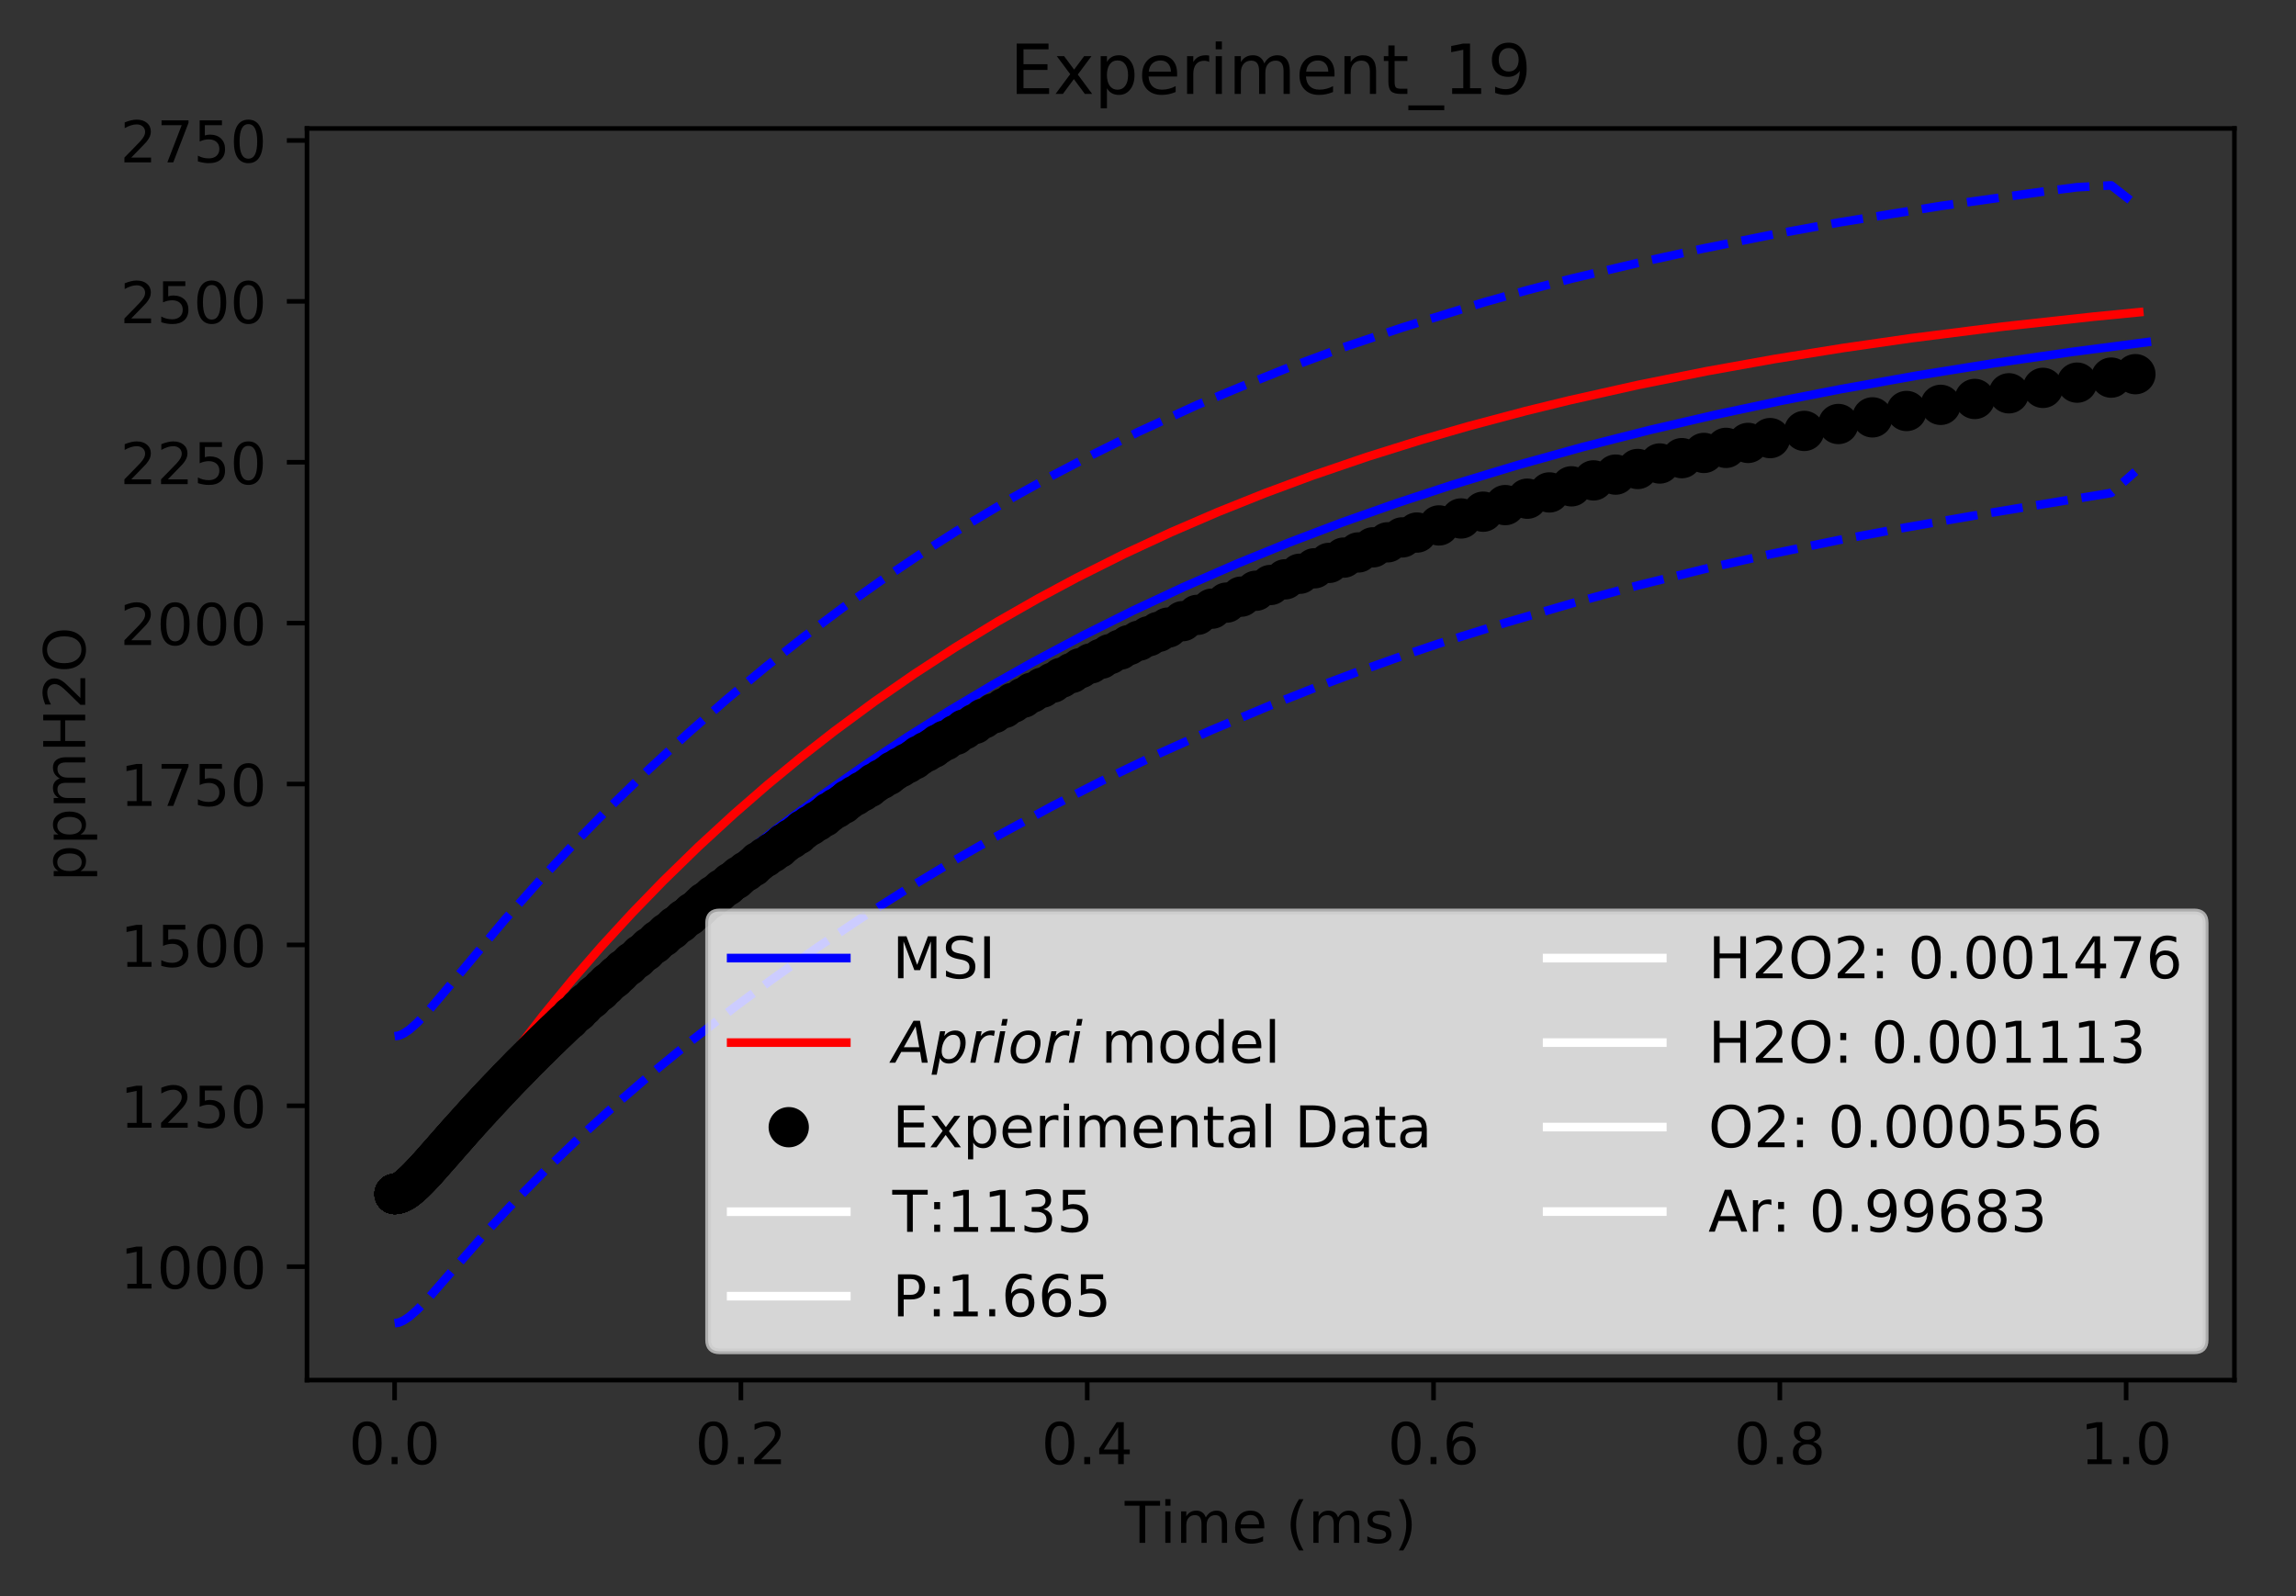 <?xml version="1.0" encoding="utf-8" standalone="no"?>
<!DOCTYPE svg PUBLIC "-//W3C//DTD SVG 1.1//EN"
  "http://www.w3.org/Graphics/SVG/1.1/DTD/svg11.dtd">
<!-- Created with matplotlib (https://matplotlib.org/) -->
<svg height="277.314pt" version="1.1" viewBox="0 0 398.828 277.314" width="398.828pt" xmlns="http://www.w3.org/2000/svg" xmlns:xlink="http://www.w3.org/1999/xlink">
 <rect x="0" y="0" width="398.828" height="277.314" fill="#333333" stroke="none"/>
 <defs>
  <style type="text/css">
*{stroke-linecap:butt;stroke-linejoin:round;}
  </style>
 </defs>
 <g id="figure_1">
  <g id="patch_1">
   <path d="M 0 277.314 
L 398.828 277.314 
L 398.828 0 
L 0 0 
z
" style="fill:none;"/>
  </g>
  <g id="axes_1">
   <g id="patch_2">
    <path d="M 53.328 239.758 
L 388.128 239.758 
L 388.128 22.318 
L 53.328 22.318 
z
" style="fill:none;"/>
   </g>
   <g id="matplotlib.axis_1">
    <g id="xtick_1">
     <g id="line2d_1">
      <defs>
       <path d="M 0 0 
L 0 3.5 
" id="m95d4f4cc05" style="stroke:#000000;stroke-width:0.8;"/>
      </defs>
      <g>
       <use style="stroke:#000000;stroke-width:0.8;" x="68.546" xlink:href="#m95d4f4cc05" y="239.758"/>
      </g>
     </g>
     <g id="text_1">
      <!-- 0.0 -->
      <defs>
       <path d="M 31.781 66.406 
Q 24.172 66.406 20.328 58.906 
Q 16.5 51.422 16.5 36.375 
Q 16.5 21.391 20.328 13.891 
Q 24.172 6.391 31.781 6.391 
Q 39.453 6.391 43.281 13.891 
Q 47.125 21.391 47.125 36.375 
Q 47.125 51.422 43.281 58.906 
Q 39.453 66.406 31.781 66.406 
z
M 31.781 74.219 
Q 44.047 74.219 50.516 64.516 
Q 56.984 54.828 56.984 36.375 
Q 56.984 17.969 50.516 8.266 
Q 44.047 -1.422 31.781 -1.422 
Q 19.531 -1.422 13.062 8.266 
Q 6.594 17.969 6.594 36.375 
Q 6.594 54.828 13.062 64.516 
Q 19.531 74.219 31.781 74.219 
z
" id="DejaVuSans-48"/>
       <path d="M 10.688 12.406 
L 21 12.406 
L 21 0 
L 10.688 0 
z
" id="DejaVuSans-46"/>
      </defs>
      <g transform="translate(60.595 254.357)scale(0.1 -0.1)">
       <use xlink:href="#DejaVuSans-48"/>
       <use x="63.623" xlink:href="#DejaVuSans-46"/>
       <use x="95.41" xlink:href="#DejaVuSans-48"/>
      </g>
     </g>
    </g>
    <g id="xtick_2">
     <g id="line2d_2">
      <g>
       <use style="stroke:#000000;stroke-width:0.8;" x="128.702" xlink:href="#m95d4f4cc05" y="239.758"/>
      </g>
     </g>
     <g id="text_2">
      <!-- 0.2 -->
      <defs>
       <path d="M 19.188 8.297 
L 53.609 8.297 
L 53.609 0 
L 7.328 0 
L 7.328 8.297 
Q 12.938 14.109 22.625 23.891 
Q 32.328 33.688 34.812 36.531 
Q 39.547 41.844 41.422 45.531 
Q 43.312 49.219 43.312 52.781 
Q 43.312 58.594 39.234 62.25 
Q 35.156 65.922 28.609 65.922 
Q 23.969 65.922 18.812 64.312 
Q 13.672 62.703 7.812 59.422 
L 7.812 69.391 
Q 13.766 71.781 18.938 73 
Q 24.125 74.219 28.422 74.219 
Q 39.75 74.219 46.484 68.547 
Q 53.219 62.891 53.219 53.422 
Q 53.219 48.922 51.531 44.891 
Q 49.859 40.875 45.406 35.406 
Q 44.188 33.984 37.641 27.219 
Q 31.109 20.453 19.188 8.297 
z
" id="DejaVuSans-50"/>
      </defs>
      <g transform="translate(120.75 254.357)scale(0.1 -0.1)">
       <use xlink:href="#DejaVuSans-48"/>
       <use x="63.623" xlink:href="#DejaVuSans-46"/>
       <use x="95.41" xlink:href="#DejaVuSans-50"/>
      </g>
     </g>
    </g>
    <g id="xtick_3">
     <g id="line2d_3">
      <g>
       <use style="stroke:#000000;stroke-width:0.8;" x="188.857" xlink:href="#m95d4f4cc05" y="239.758"/>
      </g>
     </g>
     <g id="text_3">
      <!-- 0.4 -->
      <defs>
       <path d="M 37.797 64.312 
L 12.891 25.391 
L 37.797 25.391 
z
M 35.203 72.906 
L 47.609 72.906 
L 47.609 25.391 
L 58.016 25.391 
L 58.016 17.188 
L 47.609 17.188 
L 47.609 0 
L 37.797 0 
L 37.797 17.188 
L 4.891 17.188 
L 4.891 26.703 
z
" id="DejaVuSans-52"/>
      </defs>
      <g transform="translate(180.906 254.357)scale(0.1 -0.1)">
       <use xlink:href="#DejaVuSans-48"/>
       <use x="63.623" xlink:href="#DejaVuSans-46"/>
       <use x="95.41" xlink:href="#DejaVuSans-52"/>
      </g>
     </g>
    </g>
    <g id="xtick_4">
     <g id="line2d_4">
      <g>
       <use style="stroke:#000000;stroke-width:0.8;" x="249.012" xlink:href="#m95d4f4cc05" y="239.758"/>
      </g>
     </g>
     <g id="text_4">
      <!-- 0.6 -->
      <defs>
       <path d="M 33.016 40.375 
Q 26.375 40.375 22.484 35.828 
Q 18.609 31.297 18.609 23.391 
Q 18.609 15.531 22.484 10.953 
Q 26.375 6.391 33.016 6.391 
Q 39.656 6.391 43.531 10.953 
Q 47.406 15.531 47.406 23.391 
Q 47.406 31.297 43.531 35.828 
Q 39.656 40.375 33.016 40.375 
z
M 52.594 71.297 
L 52.594 62.312 
Q 48.875 64.062 45.094 64.984 
Q 41.312 65.922 37.594 65.922 
Q 27.828 65.922 22.672 59.328 
Q 17.531 52.734 16.797 39.406 
Q 19.672 43.656 24.016 45.922 
Q 28.375 48.188 33.594 48.188 
Q 44.578 48.188 50.953 41.516 
Q 57.328 34.859 57.328 23.391 
Q 57.328 12.156 50.688 5.359 
Q 44.047 -1.422 33.016 -1.422 
Q 20.359 -1.422 13.672 8.266 
Q 6.984 17.969 6.984 36.375 
Q 6.984 53.656 15.188 63.938 
Q 23.391 74.219 37.203 74.219 
Q 40.922 74.219 44.703 73.484 
Q 48.484 72.75 52.594 71.297 
z
" id="DejaVuSans-54"/>
      </defs>
      <g transform="translate(241.061 254.357)scale(0.1 -0.1)">
       <use xlink:href="#DejaVuSans-48"/>
       <use x="63.623" xlink:href="#DejaVuSans-46"/>
       <use x="95.41" xlink:href="#DejaVuSans-54"/>
      </g>
     </g>
    </g>
    <g id="xtick_5">
     <g id="line2d_5">
      <g>
       <use style="stroke:#000000;stroke-width:0.8;" x="309.168" xlink:href="#m95d4f4cc05" y="239.758"/>
      </g>
     </g>
     <g id="text_5">
      <!-- 0.8 -->
      <defs>
       <path d="M 31.781 34.625 
Q 24.75 34.625 20.719 30.859 
Q 16.703 27.094 16.703 20.516 
Q 16.703 13.922 20.719 10.156 
Q 24.75 6.391 31.781 6.391 
Q 38.812 6.391 42.859 10.172 
Q 46.922 13.969 46.922 20.516 
Q 46.922 27.094 42.891 30.859 
Q 38.875 34.625 31.781 34.625 
z
M 21.922 38.812 
Q 15.578 40.375 12.031 44.719 
Q 8.5 49.078 8.5 55.328 
Q 8.5 64.062 14.719 69.141 
Q 20.953 74.219 31.781 74.219 
Q 42.672 74.219 48.875 69.141 
Q 55.078 64.062 55.078 55.328 
Q 55.078 49.078 51.531 44.719 
Q 48 40.375 41.703 38.812 
Q 48.828 37.156 52.797 32.312 
Q 56.781 27.484 56.781 20.516 
Q 56.781 9.906 50.312 4.234 
Q 43.844 -1.422 31.781 -1.422 
Q 19.734 -1.422 13.25 4.234 
Q 6.781 9.906 6.781 20.516 
Q 6.781 27.484 10.781 32.312 
Q 14.797 37.156 21.922 38.812 
z
M 18.312 54.391 
Q 18.312 48.734 21.844 45.562 
Q 25.391 42.391 31.781 42.391 
Q 38.141 42.391 41.719 45.562 
Q 45.312 48.734 45.312 54.391 
Q 45.312 60.062 41.719 63.234 
Q 38.141 66.406 31.781 66.406 
Q 25.391 66.406 21.844 63.234 
Q 18.312 60.062 18.312 54.391 
z
" id="DejaVuSans-56"/>
      </defs>
      <g transform="translate(301.216 254.357)scale(0.1 -0.1)">
       <use xlink:href="#DejaVuSans-48"/>
       <use x="63.623" xlink:href="#DejaVuSans-46"/>
       <use x="95.41" xlink:href="#DejaVuSans-56"/>
      </g>
     </g>
    </g>
    <g id="xtick_6">
     <g id="line2d_6">
      <g>
       <use style="stroke:#000000;stroke-width:0.8;" x="369.323" xlink:href="#m95d4f4cc05" y="239.758"/>
      </g>
     </g>
     <g id="text_6">
      <!-- 1.0 -->
      <defs>
       <path d="M 12.406 8.297 
L 28.516 8.297 
L 28.516 63.922 
L 10.984 60.406 
L 10.984 69.391 
L 28.422 72.906 
L 38.281 72.906 
L 38.281 8.297 
L 54.391 8.297 
L 54.391 0 
L 12.406 0 
z
" id="DejaVuSans-49"/>
      </defs>
      <g transform="translate(361.372 254.357)scale(0.1 -0.1)">
       <use xlink:href="#DejaVuSans-49"/>
       <use x="63.623" xlink:href="#DejaVuSans-46"/>
       <use x="95.41" xlink:href="#DejaVuSans-48"/>
      </g>
     </g>
    </g>
    <g id="text_7">
     <!-- Time (ms) -->
     <defs>
      <path d="M -0.297 72.906 
L 61.375 72.906 
L 61.375 64.594 
L 35.5 64.594 
L 35.5 0 
L 25.594 0 
L 25.594 64.594 
L -0.297 64.594 
z
" id="DejaVuSans-84"/>
      <path d="M 9.422 54.688 
L 18.406 54.688 
L 18.406 0 
L 9.422 0 
z
M 9.422 75.984 
L 18.406 75.984 
L 18.406 64.594 
L 9.422 64.594 
z
" id="DejaVuSans-105"/>
      <path d="M 52 44.188 
Q 55.375 50.25 60.062 53.125 
Q 64.75 56 71.094 56 
Q 79.641 56 84.281 50.016 
Q 88.922 44.047 88.922 33.016 
L 88.922 0 
L 79.891 0 
L 79.891 32.719 
Q 79.891 40.578 77.094 44.375 
Q 74.312 48.188 68.609 48.188 
Q 61.625 48.188 57.562 43.547 
Q 53.516 38.922 53.516 30.906 
L 53.516 0 
L 44.484 0 
L 44.484 32.719 
Q 44.484 40.625 41.703 44.406 
Q 38.922 48.188 33.109 48.188 
Q 26.219 48.188 22.156 43.531 
Q 18.109 38.875 18.109 30.906 
L 18.109 0 
L 9.078 0 
L 9.078 54.688 
L 18.109 54.688 
L 18.109 46.188 
Q 21.188 51.219 25.484 53.609 
Q 29.781 56 35.688 56 
Q 41.656 56 45.828 52.969 
Q 50 49.953 52 44.188 
z
" id="DejaVuSans-109"/>
      <path d="M 56.203 29.594 
L 56.203 25.203 
L 14.891 25.203 
Q 15.484 15.922 20.484 11.062 
Q 25.484 6.203 34.422 6.203 
Q 39.594 6.203 44.453 7.469 
Q 49.312 8.734 54.109 11.281 
L 54.109 2.781 
Q 49.266 0.734 44.188 -0.344 
Q 39.109 -1.422 33.891 -1.422 
Q 20.797 -1.422 13.156 6.188 
Q 5.516 13.812 5.516 26.812 
Q 5.516 40.234 12.766 48.109 
Q 20.016 56 32.328 56 
Q 43.359 56 49.781 48.891 
Q 56.203 41.797 56.203 29.594 
z
M 47.219 32.234 
Q 47.125 39.594 43.094 43.984 
Q 39.062 48.391 32.422 48.391 
Q 24.906 48.391 20.391 44.141 
Q 15.875 39.891 15.188 32.172 
z
" id="DejaVuSans-101"/>
      <path id="DejaVuSans-32"/>
      <path d="M 31 75.875 
Q 24.469 64.656 21.281 53.656 
Q 18.109 42.672 18.109 31.391 
Q 18.109 20.125 21.312 9.062 
Q 24.516 -2 31 -13.188 
L 23.188 -13.188 
Q 15.875 -1.703 12.234 9.375 
Q 8.594 20.453 8.594 31.391 
Q 8.594 42.281 12.203 53.312 
Q 15.828 64.359 23.188 75.875 
z
" id="DejaVuSans-40"/>
      <path d="M 44.281 53.078 
L 44.281 44.578 
Q 40.484 46.531 36.375 47.5 
Q 32.281 48.484 27.875 48.484 
Q 21.188 48.484 17.844 46.438 
Q 14.5 44.391 14.5 40.281 
Q 14.5 37.156 16.891 35.375 
Q 19.281 33.594 26.516 31.984 
L 29.594 31.297 
Q 39.156 29.25 43.188 25.516 
Q 47.219 21.781 47.219 15.094 
Q 47.219 7.469 41.188 3.016 
Q 35.156 -1.422 24.609 -1.422 
Q 20.219 -1.422 15.453 -0.562 
Q 10.688 0.297 5.422 2 
L 5.422 11.281 
Q 10.406 8.688 15.234 7.391 
Q 20.062 6.109 24.812 6.109 
Q 31.156 6.109 34.562 8.281 
Q 37.984 10.453 37.984 14.406 
Q 37.984 18.062 35.516 20.016 
Q 33.062 21.969 24.703 23.781 
L 21.578 24.516 
Q 13.234 26.266 9.516 29.906 
Q 5.812 33.547 5.812 39.891 
Q 5.812 47.609 11.281 51.797 
Q 16.75 56 26.812 56 
Q 31.781 56 36.172 55.266 
Q 40.578 54.547 44.281 53.078 
z
" id="DejaVuSans-115"/>
      <path d="M 8.016 75.875 
L 15.828 75.875 
Q 23.141 64.359 26.781 53.312 
Q 30.422 42.281 30.422 31.391 
Q 30.422 20.453 26.781 9.375 
Q 23.141 -1.703 15.828 -13.188 
L 8.016 -13.188 
Q 14.5 -2 17.703 9.062 
Q 20.906 20.125 20.906 31.391 
Q 20.906 42.672 17.703 53.656 
Q 14.5 64.656 8.016 75.875 
z
" id="DejaVuSans-41"/>
     </defs>
     <g transform="translate(195.375 268.035)scale(0.1 -0.1)">
      <use xlink:href="#DejaVuSans-84"/>
      <use x="61.037" xlink:href="#DejaVuSans-105"/>
      <use x="88.82" xlink:href="#DejaVuSans-109"/>
      <use x="186.232" xlink:href="#DejaVuSans-101"/>
      <use x="247.756" xlink:href="#DejaVuSans-32"/>
      <use x="279.543" xlink:href="#DejaVuSans-40"/>
      <use x="318.557" xlink:href="#DejaVuSans-109"/>
      <use x="415.969" xlink:href="#DejaVuSans-115"/>
      <use x="468.068" xlink:href="#DejaVuSans-41"/>
     </g>
    </g>
   </g>
   <g id="matplotlib.axis_2">
    <g id="ytick_1">
     <g id="line2d_7">
      <defs>
       <path d="M 0 0 
L -3.5 0 
" id="m244f12d450" style="stroke:#000000;stroke-width:0.8;"/>
      </defs>
      <g>
       <use style="stroke:#000000;stroke-width:0.8;" x="53.328" xlink:href="#m244f12d450" y="220.056"/>
      </g>
     </g>
     <g id="text_8">
      <!-- 1000 -->
      <g transform="translate(20.878 223.855)scale(0.1 -0.1)">
       <use xlink:href="#DejaVuSans-49"/>
       <use x="63.623" xlink:href="#DejaVuSans-48"/>
       <use x="127.246" xlink:href="#DejaVuSans-48"/>
       <use x="190.869" xlink:href="#DejaVuSans-48"/>
      </g>
     </g>
    </g>
    <g id="ytick_2">
     <g id="line2d_8">
      <g>
       <use style="stroke:#000000;stroke-width:0.8;" x="53.328" xlink:href="#m244f12d450" y="192.106"/>
      </g>
     </g>
     <g id="text_9">
      <!-- 1250 -->
      <defs>
       <path d="M 10.797 72.906 
L 49.516 72.906 
L 49.516 64.594 
L 19.828 64.594 
L 19.828 46.734 
Q 21.969 47.469 24.109 47.828 
Q 26.266 48.188 28.422 48.188 
Q 40.625 48.188 47.75 41.5 
Q 54.891 34.812 54.891 23.391 
Q 54.891 11.625 47.562 5.094 
Q 40.234 -1.422 26.906 -1.422 
Q 22.312 -1.422 17.547 -0.641 
Q 12.797 0.141 7.719 1.703 
L 7.719 11.625 
Q 12.109 9.234 16.797 8.062 
Q 21.484 6.891 26.703 6.891 
Q 35.156 6.891 40.078 11.328 
Q 45.016 15.766 45.016 23.391 
Q 45.016 31 40.078 35.438 
Q 35.156 39.891 26.703 39.891 
Q 22.75 39.891 18.812 39.016 
Q 14.891 38.141 10.797 36.281 
z
" id="DejaVuSans-53"/>
      </defs>
      <g transform="translate(20.878 195.905)scale(0.1 -0.1)">
       <use xlink:href="#DejaVuSans-49"/>
       <use x="63.623" xlink:href="#DejaVuSans-50"/>
       <use x="127.246" xlink:href="#DejaVuSans-53"/>
       <use x="190.869" xlink:href="#DejaVuSans-48"/>
      </g>
     </g>
    </g>
    <g id="ytick_3">
     <g id="line2d_9">
      <g>
       <use style="stroke:#000000;stroke-width:0.8;" x="53.328" xlink:href="#m244f12d450" y="164.156"/>
      </g>
     </g>
     <g id="text_10">
      <!-- 1500 -->
      <g transform="translate(20.878 167.955)scale(0.1 -0.1)">
       <use xlink:href="#DejaVuSans-49"/>
       <use x="63.623" xlink:href="#DejaVuSans-53"/>
       <use x="127.246" xlink:href="#DejaVuSans-48"/>
       <use x="190.869" xlink:href="#DejaVuSans-48"/>
      </g>
     </g>
    </g>
    <g id="ytick_4">
     <g id="line2d_10">
      <g>
       <use style="stroke:#000000;stroke-width:0.8;" x="53.328" xlink:href="#m244f12d450" y="136.206"/>
      </g>
     </g>
     <g id="text_11">
      <!-- 1750 -->
      <defs>
       <path d="M 8.203 72.906 
L 55.078 72.906 
L 55.078 68.703 
L 28.609 0 
L 18.312 0 
L 43.219 64.594 
L 8.203 64.594 
z
" id="DejaVuSans-55"/>
      </defs>
      <g transform="translate(20.878 140.005)scale(0.1 -0.1)">
       <use xlink:href="#DejaVuSans-49"/>
       <use x="63.623" xlink:href="#DejaVuSans-55"/>
       <use x="127.246" xlink:href="#DejaVuSans-53"/>
       <use x="190.869" xlink:href="#DejaVuSans-48"/>
      </g>
     </g>
    </g>
    <g id="ytick_5">
     <g id="line2d_11">
      <g>
       <use style="stroke:#000000;stroke-width:0.8;" x="53.328" xlink:href="#m244f12d450" y="108.256"/>
      </g>
     </g>
     <g id="text_12">
      <!-- 2000 -->
      <g transform="translate(20.878 112.055)scale(0.1 -0.1)">
       <use xlink:href="#DejaVuSans-50"/>
       <use x="63.623" xlink:href="#DejaVuSans-48"/>
       <use x="127.246" xlink:href="#DejaVuSans-48"/>
       <use x="190.869" xlink:href="#DejaVuSans-48"/>
      </g>
     </g>
    </g>
    <g id="ytick_6">
     <g id="line2d_12">
      <g>
       <use style="stroke:#000000;stroke-width:0.8;" x="53.328" xlink:href="#m244f12d450" y="80.306"/>
      </g>
     </g>
     <g id="text_13">
      <!-- 2250 -->
      <g transform="translate(20.878 84.105)scale(0.1 -0.1)">
       <use xlink:href="#DejaVuSans-50"/>
       <use x="63.623" xlink:href="#DejaVuSans-50"/>
       <use x="127.246" xlink:href="#DejaVuSans-53"/>
       <use x="190.869" xlink:href="#DejaVuSans-48"/>
      </g>
     </g>
    </g>
    <g id="ytick_7">
     <g id="line2d_13">
      <g>
       <use style="stroke:#000000;stroke-width:0.8;" x="53.328" xlink:href="#m244f12d450" y="52.356"/>
      </g>
     </g>
     <g id="text_14">
      <!-- 2500 -->
      <g transform="translate(20.878 56.155)scale(0.1 -0.1)">
       <use xlink:href="#DejaVuSans-50"/>
       <use x="63.623" xlink:href="#DejaVuSans-53"/>
       <use x="127.246" xlink:href="#DejaVuSans-48"/>
       <use x="190.869" xlink:href="#DejaVuSans-48"/>
      </g>
     </g>
    </g>
    <g id="ytick_8">
     <g id="line2d_14">
      <g>
       <use style="stroke:#000000;stroke-width:0.8;" x="53.328" xlink:href="#m244f12d450" y="24.406"/>
      </g>
     </g>
     <g id="text_15">
      <!-- 2750 -->
      <g transform="translate(20.878 28.205)scale(0.1 -0.1)">
       <use xlink:href="#DejaVuSans-50"/>
       <use x="63.623" xlink:href="#DejaVuSans-55"/>
       <use x="127.246" xlink:href="#DejaVuSans-53"/>
       <use x="190.869" xlink:href="#DejaVuSans-48"/>
      </g>
     </g>
    </g>
    <g id="text_16">
     <!-- ppmH2O -->
     <defs>
      <path d="M 18.109 8.203 
L 18.109 -20.797 
L 9.078 -20.797 
L 9.078 54.688 
L 18.109 54.688 
L 18.109 46.391 
Q 20.953 51.266 25.266 53.625 
Q 29.594 56 35.594 56 
Q 45.562 56 51.781 48.094 
Q 58.016 40.188 58.016 27.297 
Q 58.016 14.406 51.781 6.484 
Q 45.562 -1.422 35.594 -1.422 
Q 29.594 -1.422 25.266 0.953 
Q 20.953 3.328 18.109 8.203 
z
M 48.688 27.297 
Q 48.688 37.203 44.609 42.844 
Q 40.531 48.484 33.406 48.484 
Q 26.266 48.484 22.188 42.844 
Q 18.109 37.203 18.109 27.297 
Q 18.109 17.391 22.188 11.75 
Q 26.266 6.109 33.406 6.109 
Q 40.531 6.109 44.609 11.75 
Q 48.688 17.391 48.688 27.297 
z
" id="DejaVuSans-112"/>
      <path d="M 9.812 72.906 
L 19.672 72.906 
L 19.672 43.016 
L 55.516 43.016 
L 55.516 72.906 
L 65.375 72.906 
L 65.375 0 
L 55.516 0 
L 55.516 34.719 
L 19.672 34.719 
L 19.672 0 
L 9.812 0 
z
" id="DejaVuSans-72"/>
      <path d="M 39.406 66.219 
Q 28.656 66.219 22.328 58.203 
Q 16.016 50.203 16.016 36.375 
Q 16.016 22.609 22.328 14.594 
Q 28.656 6.594 39.406 6.594 
Q 50.141 6.594 56.422 14.594 
Q 62.703 22.609 62.703 36.375 
Q 62.703 50.203 56.422 58.203 
Q 50.141 66.219 39.406 66.219 
z
M 39.406 74.219 
Q 54.734 74.219 63.906 63.938 
Q 73.094 53.656 73.094 36.375 
Q 73.094 19.141 63.906 8.859 
Q 54.734 -1.422 39.406 -1.422 
Q 24.031 -1.422 14.812 8.828 
Q 5.609 19.094 5.609 36.375 
Q 5.609 53.656 14.812 63.938 
Q 24.031 74.219 39.406 74.219 
z
" id="DejaVuSans-79"/>
     </defs>
     <g transform="translate(14.798 153.134)rotate(-90)scale(0.1 -0.1)">
      <use xlink:href="#DejaVuSans-112"/>
      <use x="63.477" xlink:href="#DejaVuSans-112"/>
      <use x="126.953" xlink:href="#DejaVuSans-109"/>
      <use x="224.365" xlink:href="#DejaVuSans-72"/>
      <use x="299.561" xlink:href="#DejaVuSans-50"/>
      <use x="363.184" xlink:href="#DejaVuSans-79"/>
     </g>
    </g>
   </g>
   <g id="line2d_15">
    <path clip-path="url(#p75a21a0144)" d="M 68.546 207.419 
L 69.22 207.321 
L 70.038 206.98 
L 71.051 206.307 
L 72.419 205.096 
L 74.247 203.156 
L 77.598 199.204 
L 85.461 189.886 
L 90.666 184.083 
L 96.416 178.007 
L 102.184 172.22 
L 108.619 166.086 
L 115.053 160.258 
L 121.488 154.711 
L 128.355 149.079 
L 135.655 143.398 
L 142.955 138.013 
L 150.254 132.909 
L 157.554 128.071 
L 164.854 123.485 
L 172.557 118.906 
L 179.436 115.031 
L 188.144 110.401 
L 196.852 106.063 
L 205.561 101.999 
L 214.95 97.906 
L 223.937 94.251 
L 233.092 90.776 
L 242.653 87.397 
L 252.187 84.265 
L 263.619 80.801 
L 275.052 77.628 
L 286.485 74.724 
L 297.918 72.067 
L 309.35 69.635 
L 319.8 67.594 
L 333.078 65.23 
L 346.355 63.098 
L 359.632 61.175 
L 372.91 59.443 
L 372.91 59.443 
" style="fill:none;stroke:#0000ff;stroke-linecap:square;stroke-width:1.5;"/>
   </g>
   <g id="line2d_16">
    <path clip-path="url(#p75a21a0144)" d="M 68.546 207.419 
L 69.339 207.314 
L 70.3 206.938 
L 71.315 206.299 
L 72.631 205.179 
L 74.24 203.475 
L 76.365 200.848 
L 79.449 196.631 
L 89.479 182.685 
L 94.441 176.28 
L 99.429 170.212 
L 104.435 164.455 
L 109.781 158.636 
L 115.163 153.087 
L 121.315 147.091 
L 127.483 141.42 
L 133.293 136.368 
L 139.102 131.578 
L 144.912 127.037 
L 151.883 121.894 
L 158.855 117.065 
L 165.826 112.532 
L 173.289 107.986 
L 180.344 103.961 
L 187.029 100.379 
L 195.214 96.279 
L 203.4 92.474 
L 211.585 88.943 
L 219.77 85.667 
L 227.955 82.628 
L 237.51 79.359 
L 246.843 76.432 
L 254.995 74.074 
L 265.035 71.404 
L 272.566 69.558 
L 284.449 66.895 
L 296.332 64.511 
L 308.216 62.376 
L 320.099 60.464 
L 331.982 58.752 
L 347.827 56.744 
L 363.671 55.011 
L 371.593 54.236 
L 371.593 54.236 
" style="fill:none;stroke:#ff0000;stroke-linecap:square;stroke-width:1.5;"/>
   </g>
   <g id="line2d_17">
    <defs>
     <path d="M 0 3 
C 0.796 3 1.559 2.684 2.121 2.121 
C 2.684 1.559 3 0.796 3 0 
C 3 -0.796 2.684 -1.559 2.121 -2.121 
C 1.559 -2.684 0.796 -3 0 -3 
C -0.796 -3 -1.559 -2.684 -2.121 -2.121 
C -2.684 -1.559 -3 -0.796 -3 0 
C -3 0.796 -2.684 1.559 -2.121 2.121 
C -1.559 2.684 -0.796 3 0 3 
z
" id="m312c1f3585" style="stroke:#000000;"/>
    </defs>
    <g clip-path="url(#p75a21a0144)">
     <use style="stroke:#000000;" x="68.546" xlink:href="#m312c1f3585" y="207.419"/>
     <use style="stroke:#000000;" x="68.546" xlink:href="#m312c1f3585" y="207.419"/>
     <use style="stroke:#000000;" x="68.546" xlink:href="#m312c1f3585" y="207.419"/>
     <use style="stroke:#000000;" x="68.546" xlink:href="#m312c1f3585" y="207.419"/>
     <use style="stroke:#000000;" x="68.546" xlink:href="#m312c1f3585" y="207.419"/>
     <use style="stroke:#000000;" x="68.547" xlink:href="#m312c1f3585" y="207.419"/>
     <use style="stroke:#000000;" x="68.547" xlink:href="#m312c1f3585" y="207.419"/>
     <use style="stroke:#000000;" x="68.547" xlink:href="#m312c1f3585" y="207.419"/>
     <use style="stroke:#000000;" x="68.547" xlink:href="#m312c1f3585" y="207.419"/>
     <use style="stroke:#000000;" x="68.548" xlink:href="#m312c1f3585" y="207.419"/>
     <use style="stroke:#000000;" x="68.549" xlink:href="#m312c1f3585" y="207.419"/>
     <use style="stroke:#000000;" x="68.551" xlink:href="#m312c1f3585" y="207.419"/>
     <use style="stroke:#000000;" x="68.552" xlink:href="#m312c1f3585" y="207.419"/>
     <use style="stroke:#000000;" x="68.553" xlink:href="#m312c1f3585" y="207.419"/>
     <use style="stroke:#000000;" x="68.555" xlink:href="#m312c1f3585" y="207.419"/>
     <use style="stroke:#000000;" x="68.557" xlink:href="#m312c1f3585" y="207.419"/>
     <use style="stroke:#000000;" x="68.558" xlink:href="#m312c1f3585" y="207.419"/>
     <use style="stroke:#000000;" x="68.56" xlink:href="#m312c1f3585" y="207.419"/>
     <use style="stroke:#000000;" x="68.562" xlink:href="#m312c1f3585" y="207.419"/>
     <use style="stroke:#000000;" x="68.569" xlink:href="#m312c1f3585" y="207.419"/>
     <use style="stroke:#000000;" x="68.575" xlink:href="#m312c1f3585" y="207.419"/>
     <use style="stroke:#000000;" x="68.581" xlink:href="#m312c1f3585" y="207.419"/>
     <use style="stroke:#000000;" x="68.588" xlink:href="#m312c1f3585" y="207.419"/>
     <use style="stroke:#000000;" x="68.594" xlink:href="#m312c1f3585" y="207.419"/>
     <use style="stroke:#000000;" x="68.601" xlink:href="#m312c1f3585" y="207.419"/>
     <use style="stroke:#000000;" x="68.607" xlink:href="#m312c1f3585" y="207.418"/>
     <use style="stroke:#000000;" x="68.622" xlink:href="#m312c1f3585" y="207.418"/>
     <use style="stroke:#000000;" x="68.637" xlink:href="#m312c1f3585" y="207.417"/>
     <use style="stroke:#000000;" x="68.651" xlink:href="#m312c1f3585" y="207.417"/>
     <use style="stroke:#000000;" x="68.666" xlink:href="#m312c1f3585" y="207.416"/>
     <use style="stroke:#000000;" x="68.681" xlink:href="#m312c1f3585" y="207.415"/>
     <use style="stroke:#000000;" x="68.707" xlink:href="#m312c1f3585" y="207.412"/>
     <use style="stroke:#000000;" x="68.734" xlink:href="#m312c1f3585" y="207.41"/>
     <use style="stroke:#000000;" x="68.76" xlink:href="#m312c1f3585" y="207.407"/>
     <use style="stroke:#000000;" x="68.786" xlink:href="#m312c1f3585" y="207.404"/>
     <use style="stroke:#000000;" x="68.812" xlink:href="#m312c1f3585" y="207.4"/>
     <use style="stroke:#000000;" x="68.839" xlink:href="#m312c1f3585" y="207.397"/>
     <use style="stroke:#000000;" x="68.889" xlink:href="#m312c1f3585" y="207.389"/>
     <use style="stroke:#000000;" x="68.94" xlink:href="#m312c1f3585" y="207.379"/>
     <use style="stroke:#000000;" x="68.976" xlink:href="#m312c1f3585" y="207.371"/>
     <use style="stroke:#000000;" x="69.013" xlink:href="#m312c1f3585" y="207.363"/>
     <use style="stroke:#000000;" x="69.049" xlink:href="#m312c1f3585" y="207.354"/>
     <use style="stroke:#000000;" x="69.085" xlink:href="#m312c1f3585" y="207.345"/>
     <use style="stroke:#000000;" x="69.121" xlink:href="#m312c1f3585" y="207.335"/>
     <use style="stroke:#000000;" x="69.157" xlink:href="#m312c1f3585" y="207.324"/>
     <use style="stroke:#000000;" x="69.196" xlink:href="#m312c1f3585" y="207.313"/>
     <use style="stroke:#000000;" x="69.232" xlink:href="#m312c1f3585" y="207.302"/>
     <use style="stroke:#000000;" x="69.268" xlink:href="#m312c1f3585" y="207.289"/>
     <use style="stroke:#000000;" x="69.331" xlink:href="#m312c1f3585" y="207.267"/>
     <use style="stroke:#000000;" x="69.394" xlink:href="#m312c1f3585" y="207.242"/>
     <use style="stroke:#000000;" x="69.458" xlink:href="#m312c1f3585" y="207.217"/>
     <use style="stroke:#000000;" x="69.521" xlink:href="#m312c1f3585" y="207.19"/>
     <use style="stroke:#000000;" x="69.584" xlink:href="#m312c1f3585" y="207.162"/>
     <use style="stroke:#000000;" x="69.65" xlink:href="#m312c1f3585" y="207.132"/>
     <use style="stroke:#000000;" x="69.713" xlink:href="#m312c1f3585" y="207.1"/>
     <use style="stroke:#000000;" x="69.776" xlink:href="#m312c1f3585" y="207.068"/>
     <use style="stroke:#000000;" x="69.84" xlink:href="#m312c1f3585" y="207.033"/>
     <use style="stroke:#000000;" x="69.903" xlink:href="#m312c1f3585" y="206.999"/>
     <use style="stroke:#000000;" x="69.966" xlink:href="#m312c1f3585" y="206.962"/>
     <use style="stroke:#000000;" x="70.029" xlink:href="#m312c1f3585" y="206.925"/>
     <use style="stroke:#000000;" x="70.095" xlink:href="#m312c1f3585" y="206.886"/>
     <use style="stroke:#000000;" x="70.158" xlink:href="#m312c1f3585" y="206.847"/>
     <use style="stroke:#000000;" x="70.222" xlink:href="#m312c1f3585" y="206.805"/>
     <use style="stroke:#000000;" x="70.285" xlink:href="#m312c1f3585" y="206.764"/>
     <use style="stroke:#000000;" x="70.348" xlink:href="#m312c1f3585" y="206.72"/>
     <use style="stroke:#000000;" x="70.444" xlink:href="#m312c1f3585" y="206.654"/>
     <use style="stroke:#000000;" x="70.54" xlink:href="#m312c1f3585" y="206.585"/>
     <use style="stroke:#000000;" x="70.634" xlink:href="#m312c1f3585" y="206.515"/>
     <use style="stroke:#000000;" x="70.73" xlink:href="#m312c1f3585" y="206.443"/>
     <use style="stroke:#000000;" x="70.826" xlink:href="#m312c1f3585" y="206.368"/>
     <use style="stroke:#000000;" x="70.922" xlink:href="#m312c1f3585" y="206.292"/>
     <use style="stroke:#000000;" x="71.019" xlink:href="#m312c1f3585" y="206.214"/>
     <use style="stroke:#000000;" x="71.112" xlink:href="#m312c1f3585" y="206.134"/>
     <use style="stroke:#000000;" x="71.208" xlink:href="#m312c1f3585" y="206.054"/>
     <use style="stroke:#000000;" x="71.304" xlink:href="#m312c1f3585" y="205.971"/>
     <use style="stroke:#000000;" x="71.401" xlink:href="#m312c1f3585" y="205.887"/>
     <use style="stroke:#000000;" x="71.494" xlink:href="#m312c1f3585" y="205.802"/>
     <use style="stroke:#000000;" x="71.584" xlink:href="#m312c1f3585" y="205.715"/>
     <use style="stroke:#000000;" x="71.674" xlink:href="#m312c1f3585" y="205.628"/>
     <use style="stroke:#000000;" x="71.795" xlink:href="#m312c1f3585" y="205.539"/>
     <use style="stroke:#000000;" x="71.885" xlink:href="#m312c1f3585" y="205.449"/>
     <use style="stroke:#000000;" x="71.975" xlink:href="#m312c1f3585" y="205.357"/>
     <use style="stroke:#000000;" x="72.065" xlink:href="#m312c1f3585" y="205.266"/>
     <use style="stroke:#000000;" x="72.156" xlink:href="#m312c1f3585" y="205.172"/>
     <use style="stroke:#000000;" x="72.246" xlink:href="#m312c1f3585" y="205.078"/>
     <use style="stroke:#000000;" x="72.366" xlink:href="#m312c1f3585" y="204.983"/>
     <use style="stroke:#000000;" x="72.456" xlink:href="#m312c1f3585" y="204.888"/>
     <use style="stroke:#000000;" x="72.547" xlink:href="#m312c1f3585" y="204.791"/>
     <use style="stroke:#000000;" x="72.637" xlink:href="#m312c1f3585" y="204.693"/>
     <use style="stroke:#000000;" x="72.727" xlink:href="#m312c1f3585" y="204.596"/>
     <use style="stroke:#000000;" x="72.847" xlink:href="#m312c1f3585" y="204.497"/>
     <use style="stroke:#000000;" x="72.938" xlink:href="#m312c1f3585" y="204.397"/>
     <use style="stroke:#000000;" x="73.028" xlink:href="#m312c1f3585" y="204.298"/>
     <use style="stroke:#000000;" x="73.118" xlink:href="#m312c1f3585" y="204.197"/>
     <use style="stroke:#000000;" x="73.208" xlink:href="#m312c1f3585" y="204.095"/>
     <use style="stroke:#000000;" x="73.299" xlink:href="#m312c1f3585" y="203.993"/>
     <use style="stroke:#000000;" x="73.419" xlink:href="#m312c1f3585" y="203.892"/>
     <use style="stroke:#000000;" x="73.509" xlink:href="#m312c1f3585" y="203.789"/>
     <use style="stroke:#000000;" x="73.599" xlink:href="#m312c1f3585" y="203.686"/>
     <use style="stroke:#000000;" x="73.69" xlink:href="#m312c1f3585" y="203.582"/>
     <use style="stroke:#000000;" x="73.78" xlink:href="#m312c1f3585" y="203.478"/>
     <use style="stroke:#000000;" x="73.87" xlink:href="#m312c1f3585" y="203.373"/>
     <use style="stroke:#000000;" x="73.99" xlink:href="#m312c1f3585" y="203.269"/>
     <use style="stroke:#000000;" x="74.081" xlink:href="#m312c1f3585" y="203.164"/>
     <use style="stroke:#000000;" x="74.171" xlink:href="#m312c1f3585" y="203.058"/>
     <use style="stroke:#000000;" x="74.261" xlink:href="#m312c1f3585" y="202.953"/>
     <use style="stroke:#000000;" x="74.411" xlink:href="#m312c1f3585" y="202.792"/>
     <use style="stroke:#000000;" x="74.562" xlink:href="#m312c1f3585" y="202.631"/>
     <use style="stroke:#000000;" x="74.712" xlink:href="#m312c1f3585" y="202.47"/>
     <use style="stroke:#000000;" x="74.833" xlink:href="#m312c1f3585" y="202.307"/>
     <use style="stroke:#000000;" x="74.983" xlink:href="#m312c1f3585" y="202.144"/>
     <use style="stroke:#000000;" x="75.133" xlink:href="#m312c1f3585" y="201.982"/>
     <use style="stroke:#000000;" x="75.284" xlink:href="#m312c1f3585" y="201.819"/>
     <use style="stroke:#000000;" x="75.434" xlink:href="#m312c1f3585" y="201.655"/>
     <use style="stroke:#000000;" x="75.554" xlink:href="#m312c1f3585" y="201.491"/>
     <use style="stroke:#000000;" x="75.705" xlink:href="#m312c1f3585" y="201.327"/>
     <use style="stroke:#000000;" x="75.855" xlink:href="#m312c1f3585" y="201.163"/>
     <use style="stroke:#000000;" x="76.006" xlink:href="#m312c1f3585" y="200.998"/>
     <use style="stroke:#000000;" x="76.156" xlink:href="#m312c1f3585" y="200.834"/>
     <use style="stroke:#000000;" x="76.276" xlink:href="#m312c1f3585" y="200.668"/>
     <use style="stroke:#000000;" x="76.427" xlink:href="#m312c1f3585" y="200.504"/>
     <use style="stroke:#000000;" x="76.577" xlink:href="#m312c1f3585" y="200.34"/>
     <use style="stroke:#000000;" x="76.727" xlink:href="#m312c1f3585" y="200.174"/>
     <use style="stroke:#000000;" x="76.878" xlink:href="#m312c1f3585" y="200.009"/>
     <use style="stroke:#000000;" x="77.028" xlink:href="#m312c1f3585" y="199.845"/>
     <use style="stroke:#000000;" x="77.149" xlink:href="#m312c1f3585" y="199.679"/>
     <use style="stroke:#000000;" x="77.299" xlink:href="#m312c1f3585" y="199.515"/>
     <use style="stroke:#000000;" x="77.449" xlink:href="#m312c1f3585" y="199.349"/>
     <use style="stroke:#000000;" x="77.6" xlink:href="#m312c1f3585" y="199.185"/>
     <use style="stroke:#000000;" x="77.75" xlink:href="#m312c1f3585" y="199.019"/>
     <use style="stroke:#000000;" x="77.87" xlink:href="#m312c1f3585" y="198.855"/>
     <use style="stroke:#000000;" x="78.021" xlink:href="#m312c1f3585" y="198.691"/>
     <use style="stroke:#000000;" x="78.171" xlink:href="#m312c1f3585" y="198.526"/>
     <use style="stroke:#000000;" x="78.322" xlink:href="#m312c1f3585" y="198.362"/>
     <use style="stroke:#000000;" x="78.472" xlink:href="#m312c1f3585" y="198.198"/>
     <use style="stroke:#000000;" x="78.592" xlink:href="#m312c1f3585" y="198.033"/>
     <use style="stroke:#000000;" x="78.743" xlink:href="#m312c1f3585" y="197.869"/>
     <use style="stroke:#000000;" x="78.893" xlink:href="#m312c1f3585" y="197.706"/>
     <use style="stroke:#000000;" x="79.043" xlink:href="#m312c1f3585" y="197.541"/>
     <use style="stroke:#000000;" x="79.194" xlink:href="#m312c1f3585" y="197.378"/>
     <use style="stroke:#000000;" x="79.314" xlink:href="#m312c1f3585" y="197.215"/>
     <use style="stroke:#000000;" x="79.465" xlink:href="#m312c1f3585" y="197.052"/>
     <use style="stroke:#000000;" x="79.615" xlink:href="#m312c1f3585" y="196.889"/>
     <use style="stroke:#000000;" x="79.765" xlink:href="#m312c1f3585" y="196.725"/>
     <use style="stroke:#000000;" x="79.916" xlink:href="#m312c1f3585" y="196.563"/>
     <use style="stroke:#000000;" x="80.126" xlink:href="#m312c1f3585" y="196.318"/>
     <use style="stroke:#000000;" x="80.337" xlink:href="#m312c1f3585" y="196.076"/>
     <use style="stroke:#000000;" x="80.547" xlink:href="#m312c1f3585" y="195.832"/>
     <use style="stroke:#000000;" x="80.788" xlink:href="#m312c1f3585" y="195.589"/>
     <use style="stroke:#000000;" x="80.998" xlink:href="#m312c1f3585" y="195.347"/>
     <use style="stroke:#000000;" x="81.209" xlink:href="#m312c1f3585" y="195.105"/>
     <use style="stroke:#000000;" x="81.42" xlink:href="#m312c1f3585" y="194.864"/>
     <use style="stroke:#000000;" x="81.63" xlink:href="#m312c1f3585" y="194.623"/>
     <use style="stroke:#000000;" x="81.871" xlink:href="#m312c1f3585" y="194.383"/>
     <use style="stroke:#000000;" x="82.081" xlink:href="#m312c1f3585" y="194.144"/>
     <use style="stroke:#000000;" x="82.292" xlink:href="#m312c1f3585" y="193.905"/>
     <use style="stroke:#000000;" x="82.502" xlink:href="#m312c1f3585" y="193.665"/>
     <use style="stroke:#000000;" x="82.713" xlink:href="#m312c1f3585" y="193.427"/>
     <use style="stroke:#000000;" x="82.954" xlink:href="#m312c1f3585" y="193.189"/>
     <use style="stroke:#000000;" x="83.164" xlink:href="#m312c1f3585" y="192.952"/>
     <use style="stroke:#000000;" x="83.375" xlink:href="#m312c1f3585" y="192.715"/>
     <use style="stroke:#000000;" x="83.585" xlink:href="#m312c1f3585" y="192.479"/>
     <use style="stroke:#000000;" x="83.826" xlink:href="#m312c1f3585" y="192.243"/>
     <use style="stroke:#000000;" x="84.036" xlink:href="#m312c1f3585" y="192.007"/>
     <use style="stroke:#000000;" x="84.247" xlink:href="#m312c1f3585" y="191.774"/>
     <use style="stroke:#000000;" x="84.457" xlink:href="#m312c1f3585" y="191.539"/>
     <use style="stroke:#000000;" x="84.668" xlink:href="#m312c1f3585" y="191.305"/>
     <use style="stroke:#000000;" x="84.909" xlink:href="#m312c1f3585" y="191.072"/>
     <use style="stroke:#000000;" x="85.119" xlink:href="#m312c1f3585" y="190.839"/>
     <use style="stroke:#000000;" x="85.33" xlink:href="#m312c1f3585" y="190.606"/>
     <use style="stroke:#000000;" x="85.54" xlink:href="#m312c1f3585" y="190.375"/>
     <use style="stroke:#000000;" x="85.781" xlink:href="#m312c1f3585" y="190.144"/>
     <use style="stroke:#000000;" x="86.082" xlink:href="#m312c1f3585" y="189.797"/>
     <use style="stroke:#000000;" x="86.412" xlink:href="#m312c1f3585" y="189.453"/>
     <use style="stroke:#000000;" x="86.743" xlink:href="#m312c1f3585" y="189.108"/>
     <use style="stroke:#000000;" x="87.074" xlink:href="#m312c1f3585" y="188.765"/>
     <use style="stroke:#000000;" x="87.405" xlink:href="#m312c1f3585" y="188.423"/>
     <use style="stroke:#000000;" x="87.736" xlink:href="#m312c1f3585" y="188.082"/>
     <use style="stroke:#000000;" x="88.037" xlink:href="#m312c1f3585" y="187.742"/>
     <use style="stroke:#000000;" x="88.368" xlink:href="#m312c1f3585" y="187.403"/>
     <use style="stroke:#000000;" x="88.698" xlink:href="#m312c1f3585" y="187.066"/>
     <use style="stroke:#000000;" x="89.029" xlink:href="#m312c1f3585" y="186.729"/>
     <use style="stroke:#000000;" x="89.36" xlink:href="#m312c1f3585" y="186.394"/>
     <use style="stroke:#000000;" x="89.691" xlink:href="#m312c1f3585" y="186.06"/>
     <use style="stroke:#000000;" x="90.022" xlink:href="#m312c1f3585" y="185.726"/>
     <use style="stroke:#000000;" x="90.323" xlink:href="#m312c1f3585" y="185.394"/>
     <use style="stroke:#000000;" x="90.653" xlink:href="#m312c1f3585" y="185.062"/>
     <use style="stroke:#000000;" x="90.984" xlink:href="#m312c1f3585" y="184.733"/>
     <use style="stroke:#000000;" x="91.466" xlink:href="#m312c1f3585" y="184.238"/>
     <use style="stroke:#000000;" x="91.977" xlink:href="#m312c1f3585" y="183.746"/>
     <use style="stroke:#000000;" x="92.458" xlink:href="#m312c1f3585" y="183.257"/>
     <use style="stroke:#000000;" x="92.939" xlink:href="#m312c1f3585" y="182.769"/>
     <use style="stroke:#000000;" x="93.451" xlink:href="#m312c1f3585" y="182.284"/>
     <use style="stroke:#000000;" x="93.932" xlink:href="#m312c1f3585" y="181.801"/>
     <use style="stroke:#000000;" x="94.413" xlink:href="#m312c1f3585" y="181.319"/>
     <use style="stroke:#000000;" x="94.894" xlink:href="#m312c1f3585" y="180.841"/>
     <use style="stroke:#000000;" x="95.406" xlink:href="#m312c1f3585" y="180.364"/>
     <use style="stroke:#000000;" x="95.887" xlink:href="#m312c1f3585" y="179.889"/>
     <use style="stroke:#000000;" x="96.368" xlink:href="#m312c1f3585" y="179.418"/>
     <use style="stroke:#000000;" x="96.879" xlink:href="#m312c1f3585" y="178.947"/>
     <use style="stroke:#000000;" x="97.361" xlink:href="#m312c1f3585" y="178.478"/>
     <use style="stroke:#000000;" x="97.842" xlink:href="#m312c1f3585" y="178.012"/>
     <use style="stroke:#000000;" x="98.323" xlink:href="#m312c1f3585" y="177.547"/>
     <use style="stroke:#000000;" x="98.925" xlink:href="#m312c1f3585" y="177.085"/>
     <use style="stroke:#000000;" x="99.226" xlink:href="#m312c1f3585" y="176.625"/>
     <use style="stroke:#000000;" x="99.827" xlink:href="#m312c1f3585" y="176.166"/>
     <use style="stroke:#000000;" x="100.429" xlink:href="#m312c1f3585" y="175.709"/>
     <use style="stroke:#000000;" x="100.729" xlink:href="#m312c1f3585" y="175.254"/>
     <use style="stroke:#000000;" x="101.331" xlink:href="#m312c1f3585" y="174.801"/>
     <use style="stroke:#000000;" x="101.632" xlink:href="#m312c1f3585" y="174.351"/>
     <use style="stroke:#000000;" x="102.233" xlink:href="#m312c1f3585" y="173.901"/>
     <use style="stroke:#000000;" x="102.835" xlink:href="#m312c1f3585" y="173.454"/>
     <use style="stroke:#000000;" x="103.136" xlink:href="#m312c1f3585" y="173.008"/>
     <use style="stroke:#000000;" x="103.737" xlink:href="#m312c1f3585" y="172.565"/>
     <use style="stroke:#000000;" x="104.339" xlink:href="#m312c1f3585" y="172.123"/>
     <use style="stroke:#000000;" x="104.64" xlink:href="#m312c1f3585" y="171.683"/>
     <use style="stroke:#000000;" x="105.241" xlink:href="#m312c1f3585" y="171.244"/>
     <use style="stroke:#000000;" x="105.542" xlink:href="#m312c1f3585" y="170.808"/>
     <use style="stroke:#000000;" x="106.143" xlink:href="#m312c1f3585" y="170.373"/>
     <use style="stroke:#000000;" x="106.745" xlink:href="#m312c1f3585" y="169.939"/>
     <use style="stroke:#000000;" x="107.046" xlink:href="#m312c1f3585" y="169.508"/>
     <use style="stroke:#000000;" x="107.647" xlink:href="#m312c1f3585" y="169.078"/>
     <use style="stroke:#000000;" x="108.249" xlink:href="#m312c1f3585" y="168.428"/>
     <use style="stroke:#000000;" x="109.151" xlink:href="#m312c1f3585" y="167.781"/>
     <use style="stroke:#000000;" x="109.753" xlink:href="#m312c1f3585" y="167.14"/>
     <use style="stroke:#000000;" x="110.655" xlink:href="#m312c1f3585" y="166.5"/>
     <use style="stroke:#000000;" x="111.257" xlink:href="#m312c1f3585" y="165.865"/>
     <use style="stroke:#000000;" x="112.159" xlink:href="#m312c1f3585" y="165.235"/>
     <use style="stroke:#000000;" x="112.761" xlink:href="#m312c1f3585" y="164.606"/>
     <use style="stroke:#000000;" x="113.663" xlink:href="#m312c1f3585" y="163.982"/>
     <use style="stroke:#000000;" x="114.264" xlink:href="#m312c1f3585" y="163.362"/>
     <use style="stroke:#000000;" x="115.167" xlink:href="#m312c1f3585" y="162.745"/>
     <use style="stroke:#000000;" x="115.768" xlink:href="#m312c1f3585" y="162.131"/>
     <use style="stroke:#000000;" x="116.671" xlink:href="#m312c1f3585" y="161.522"/>
     <use style="stroke:#000000;" x="117.272" xlink:href="#m312c1f3585" y="160.915"/>
     <use style="stroke:#000000;" x="118.175" xlink:href="#m312c1f3585" y="160.312"/>
     <use style="stroke:#000000;" x="118.776" xlink:href="#m312c1f3585" y="159.712"/>
     <use style="stroke:#000000;" x="119.678" xlink:href="#m312c1f3585" y="159.116"/>
     <use style="stroke:#000000;" x="120.28" xlink:href="#m312c1f3585" y="158.522"/>
     <use style="stroke:#000000;" x="121.182" xlink:href="#m312c1f3585" y="157.933"/>
     <use style="stroke:#000000;" x="121.784" xlink:href="#m312c1f3585" y="157.346"/>
     <use style="stroke:#000000;" x="122.385" xlink:href="#m312c1f3585" y="156.762"/>
     <use style="stroke:#000000;" x="123.288" xlink:href="#m312c1f3585" y="156.182"/>
     <use style="stroke:#000000;" x="123.889" xlink:href="#m312c1f3585" y="155.605"/>
     <use style="stroke:#000000;" x="124.792" xlink:href="#m312c1f3585" y="155.032"/>
     <use style="stroke:#000000;" x="125.393" xlink:href="#m312c1f3585" y="154.462"/>
     <use style="stroke:#000000;" x="126.295" xlink:href="#m312c1f3585" y="153.894"/>
     <use style="stroke:#000000;" x="126.897" xlink:href="#m312c1f3585" y="153.329"/>
     <use style="stroke:#000000;" x="127.799" xlink:href="#m312c1f3585" y="152.768"/>
     <use style="stroke:#000000;" x="128.401" xlink:href="#m312c1f3585" y="152.21"/>
     <use style="stroke:#000000;" x="129.604" xlink:href="#m312c1f3585" y="151.378"/>
     <use style="stroke:#000000;" x="130.807" xlink:href="#m312c1f3585" y="150.553"/>
     <use style="stroke:#000000;" x="131.709" xlink:href="#m312c1f3585" y="149.735"/>
     <use style="stroke:#000000;" x="132.913" xlink:href="#m312c1f3585" y="148.923"/>
     <use style="stroke:#000000;" x="134.116" xlink:href="#m312c1f3585" y="148.118"/>
     <use style="stroke:#000000;" x="135.319" xlink:href="#m312c1f3585" y="147.32"/>
     <use style="stroke:#000000;" x="136.221" xlink:href="#m312c1f3585" y="146.527"/>
     <use style="stroke:#000000;" x="137.424" xlink:href="#m312c1f3585" y="145.741"/>
     <use style="stroke:#000000;" x="138.627" xlink:href="#m312c1f3585" y="144.962"/>
     <use style="stroke:#000000;" x="139.53" xlink:href="#m312c1f3585" y="144.188"/>
     <use style="stroke:#000000;" x="140.733" xlink:href="#m312c1f3585" y="143.421"/>
     <use style="stroke:#000000;" x="141.936" xlink:href="#m312c1f3585" y="142.66"/>
     <use style="stroke:#000000;" x="143.139" xlink:href="#m312c1f3585" y="141.904"/>
     <use style="stroke:#000000;" x="144.041" xlink:href="#m312c1f3585" y="141.155"/>
     <use style="stroke:#000000;" x="145.244" xlink:href="#m312c1f3585" y="140.413"/>
     <use style="stroke:#000000;" x="146.448" xlink:href="#m312c1f3585" y="139.675"/>
     <use style="stroke:#000000;" x="147.35" xlink:href="#m312c1f3585" y="138.944"/>
     <use style="stroke:#000000;" x="148.553" xlink:href="#m312c1f3585" y="138.218"/>
     <use style="stroke:#000000;" x="149.756" xlink:href="#m312c1f3585" y="137.498"/>
     <use style="stroke:#000000;" x="150.959" xlink:href="#m312c1f3585" y="136.785"/>
     <use style="stroke:#000000;" x="151.862" xlink:href="#m312c1f3585" y="136.076"/>
     <use style="stroke:#000000;" x="153.065" xlink:href="#m312c1f3585" y="135.373"/>
     <use style="stroke:#000000;" x="154.268" xlink:href="#m312c1f3585" y="134.676"/>
     <use style="stroke:#000000;" x="155.17" xlink:href="#m312c1f3585" y="133.984"/>
     <use style="stroke:#000000;" x="156.373" xlink:href="#m312c1f3585" y="133.298"/>
     <use style="stroke:#000000;" x="157.576" xlink:href="#m312c1f3585" y="132.617"/>
     <use style="stroke:#000000;" x="158.779" xlink:href="#m312c1f3585" y="131.941"/>
     <use style="stroke:#000000;" x="159.682" xlink:href="#m312c1f3585" y="131.271"/>
     <use style="stroke:#000000;" x="160.885" xlink:href="#m312c1f3585" y="130.606"/>
     <use style="stroke:#000000;" x="162.088" xlink:href="#m312c1f3585" y="129.946"/>
     <use style="stroke:#000000;" x="162.99" xlink:href="#m312c1f3585" y="129.291"/>
     <use style="stroke:#000000;" x="164.193" xlink:href="#m312c1f3585" y="128.641"/>
     <use style="stroke:#000000;" x="165.998" xlink:href="#m312c1f3585" y="127.673"/>
     <use style="stroke:#000000;" x="167.502" xlink:href="#m312c1f3585" y="126.717"/>
     <use style="stroke:#000000;" x="169.307" xlink:href="#m312c1f3585" y="125.773"/>
     <use style="stroke:#000000;" x="170.81" xlink:href="#m312c1f3585" y="124.838"/>
     <use style="stroke:#000000;" x="172.615" xlink:href="#m312c1f3585" y="123.916"/>
     <use style="stroke:#000000;" x="174.42" xlink:href="#m312c1f3585" y="123.003"/>
     <use style="stroke:#000000;" x="175.924" xlink:href="#m312c1f3585" y="122.101"/>
     <use style="stroke:#000000;" x="177.728" xlink:href="#m312c1f3585" y="121.21"/>
     <use style="stroke:#000000;" x="179.232" xlink:href="#m312c1f3585" y="120.33"/>
     <use style="stroke:#000000;" x="181.037" xlink:href="#m312c1f3585" y="119.459"/>
     <use style="stroke:#000000;" x="182.842" xlink:href="#m312c1f3585" y="118.599"/>
     <use style="stroke:#000000;" x="184.345" xlink:href="#m312c1f3585" y="117.75"/>
     <use style="stroke:#000000;" x="186.15" xlink:href="#m312c1f3585" y="116.909"/>
     <use style="stroke:#000000;" x="187.654" xlink:href="#m312c1f3585" y="116.079"/>
     <use style="stroke:#000000;" x="189.459" xlink:href="#m312c1f3585" y="115.259"/>
     <use style="stroke:#000000;" x="191.263" xlink:href="#m312c1f3585" y="114.447"/>
     <use style="stroke:#000000;" x="192.767" xlink:href="#m312c1f3585" y="113.646"/>
     <use style="stroke:#000000;" x="194.572" xlink:href="#m312c1f3585" y="112.854"/>
     <use style="stroke:#000000;" x="196.076" xlink:href="#m312c1f3585" y="112.07"/>
     <use style="stroke:#000000;" x="197.841" xlink:href="#m312c1f3585" y="111.297"/>
     <use style="stroke:#000000;" x="199.521" xlink:href="#m312c1f3585" y="110.532"/>
     <use style="stroke:#000000;" x="201.202" xlink:href="#m312c1f3585" y="109.776"/>
     <use style="stroke:#000000;" x="202.882" xlink:href="#m312c1f3585" y="109.029"/>
     <use style="stroke:#000000;" x="205.426" xlink:href="#m312c1f3585" y="107.915"/>
     <use style="stroke:#000000;" x="207.969" xlink:href="#m312c1f3585" y="106.82"/>
     <use style="stroke:#000000;" x="210.513" xlink:href="#m312c1f3585" y="105.745"/>
     <use style="stroke:#000000;" x="213.056" xlink:href="#m312c1f3585" y="104.688"/>
     <use style="stroke:#000000;" x="215.6" xlink:href="#m312c1f3585" y="103.65"/>
     <use style="stroke:#000000;" x="218.143" xlink:href="#m312c1f3585" y="102.63"/>
     <use style="stroke:#000000;" x="220.687" xlink:href="#m312c1f3585" y="101.627"/>
     <use style="stroke:#000000;" x="223.23" xlink:href="#m312c1f3585" y="100.643"/>
     <use style="stroke:#000000;" x="225.774" xlink:href="#m312c1f3585" y="99.675"/>
     <use style="stroke:#000000;" x="228.317" xlink:href="#m312c1f3585" y="98.725"/>
     <use style="stroke:#000000;" x="230.861" xlink:href="#m312c1f3585" y="97.79"/>
     <use style="stroke:#000000;" x="233.404" xlink:href="#m312c1f3585" y="96.873"/>
     <use style="stroke:#000000;" x="235.948" xlink:href="#m312c1f3585" y="95.971"/>
     <use style="stroke:#000000;" x="238.491" xlink:href="#m312c1f3585" y="95.085"/>
     <use style="stroke:#000000;" x="241.035" xlink:href="#m312c1f3585" y="94.215"/>
     <use style="stroke:#000000;" x="243.578" xlink:href="#m312c1f3585" y="93.359"/>
     <use style="stroke:#000000;" x="246.122" xlink:href="#m312c1f3585" y="92.519"/>
     <use style="stroke:#000000;" x="249.957" xlink:href="#m312c1f3585" y="91.279"/>
     <use style="stroke:#000000;" x="253.792" xlink:href="#m312c1f3585" y="90.07"/>
     <use style="stroke:#000000;" x="257.627" xlink:href="#m312c1f3585" y="88.894"/>
     <use style="stroke:#000000;" x="261.462" xlink:href="#m312c1f3585" y="87.749"/>
     <use style="stroke:#000000;" x="265.297" xlink:href="#m312c1f3585" y="86.634"/>
     <use style="stroke:#000000;" x="269.132" xlink:href="#m312c1f3585" y="85.547"/>
     <use style="stroke:#000000;" x="272.967" xlink:href="#m312c1f3585" y="84.488"/>
     <use style="stroke:#000000;" x="276.802" xlink:href="#m312c1f3585" y="83.456"/>
     <use style="stroke:#000000;" x="280.637" xlink:href="#m312c1f3585" y="82.452"/>
     <use style="stroke:#000000;" x="284.472" xlink:href="#m312c1f3585" y="81.474"/>
     <use style="stroke:#000000;" x="288.307" xlink:href="#m312c1f3585" y="80.52"/>
     <use style="stroke:#000000;" x="292.142" xlink:href="#m312c1f3585" y="79.592"/>
     <use style="stroke:#000000;" x="295.977" xlink:href="#m312c1f3585" y="78.687"/>
     <use style="stroke:#000000;" x="299.812" xlink:href="#m312c1f3585" y="77.806"/>
     <use style="stroke:#000000;" x="303.647" xlink:href="#m312c1f3585" y="76.947"/>
     <use style="stroke:#000000;" x="307.482" xlink:href="#m312c1f3585" y="76.111"/>
     <use style="stroke:#000000;" x="313.406" xlink:href="#m312c1f3585" y="74.861"/>
     <use style="stroke:#000000;" x="319.331" xlink:href="#m312c1f3585" y="73.66"/>
     <use style="stroke:#000000;" x="325.256" xlink:href="#m312c1f3585" y="72.507"/>
     <use style="stroke:#000000;" x="331.18" xlink:href="#m312c1f3585" y="71.399"/>
     <use style="stroke:#000000;" x="337.105" xlink:href="#m312c1f3585" y="70.333"/>
     <use style="stroke:#000000;" x="343.029" xlink:href="#m312c1f3585" y="69.31"/>
     <use style="stroke:#000000;" x="348.954" xlink:href="#m312c1f3585" y="68.327"/>
     <use style="stroke:#000000;" x="354.878" xlink:href="#m312c1f3585" y="67.383"/>
     <use style="stroke:#000000;" x="360.803" xlink:href="#m312c1f3585" y="66.475"/>
     <use style="stroke:#000000;" x="366.728" xlink:href="#m312c1f3585" y="65.602"/>
     <use style="stroke:#000000;" x="370.929" xlink:href="#m312c1f3585" y="65.004"/>
    </g>
   </g>
   <g id="line2d_18">
    <path clip-path="url(#p75a21a0144)" d="M 68.546 180.02 
L 69.268 179.909 
L 70.095 179.557 
L 71.112 178.879 
L 72.456 177.694 
L 74.261 175.789 
L 77.299 172.208 
L 87.736 159.714 
L 93.451 153.282 
L 99.827 146.453 
L 106.143 140.017 
L 112.761 133.599 
L 119.678 127.227 
L 126.295 121.439 
L 132.913 115.937 
L 139.53 110.712 
L 146.448 105.533 
L 153.065 100.839 
L 159.682 96.389 
L 165.998 92.359 
L 175.924 86.434 
L 182.842 82.599 
L 189.459 79.136 
L 197.841 74.977 
L 207.969 70.341 
L 215.6 67.168 
L 223.23 64.099 
L 233.404 60.336 
L 243.578 56.906 
L 257.627 52.561 
L 265.297 50.412 
L 272.967 48.412 
L 284.472 45.682 
L 295.977 43.154 
L 307.482 40.83 
L 319.331 38.664 
L 337.105 35.783 
L 354.878 33.288 
L 360.803 32.528 
L 366.728 32.202 
L 370.929 35.488 
L 370.929 35.488 
" style="fill:none;stroke:#0000ff;stroke-dasharray:5.55,2.4;stroke-dashoffset:0;stroke-width:1.5;"/>
   </g>
   <g id="line2d_19">
    <path clip-path="url(#p75a21a0144)" d="M 68.546 229.874 
L 69.268 229.764 
L 70.095 229.413 
L 71.112 228.738 
L 72.456 227.566 
L 74.411 225.533 
L 78.171 221.217 
L 84.668 213.811 
L 89.691 208.425 
L 94.894 203.147 
L 100.729 197.542 
L 107.046 191.796 
L 113.663 186.088 
L 120.28 180.665 
L 127.799 174.814 
L 134.116 170.135 
L 141.936 164.617 
L 149.756 159.385 
L 157.576 154.419 
L 165.998 149.351 
L 172.615 145.554 
L 182.842 140.018 
L 191.263 135.719 
L 201.202 130.97 
L 210.513 126.802 
L 220.687 122.536 
L 228.317 119.512 
L 235.948 116.664 
L 243.578 113.95 
L 249.957 111.795 
L 261.462 108.201 
L 272.967 104.839 
L 284.472 101.71 
L 295.977 98.871 
L 307.482 96.283 
L 319.331 93.833 
L 331.18 91.611 
L 343.029 89.545 
L 366.728 85.634 
L 370.929 81.924 
L 370.929 81.924 
" style="fill:none;stroke:#0000ff;stroke-dasharray:5.55,2.4;stroke-dashoffset:0;stroke-width:1.5;"/>
   </g>
   <g id="line2d_20"/>
   <g id="line2d_21"/>
   <g id="line2d_22"/>
   <g id="line2d_23"/>
   <g id="line2d_24"/>
   <g id="line2d_25"/>
   <g id="patch_3">
    <path d="M 53.328 239.758 
L 53.328 22.318 
" style="fill:none;stroke:#000000;stroke-linecap:square;stroke-linejoin:miter;stroke-width:0.8;"/>
   </g>
   <g id="patch_4">
    <path d="M 388.128 239.758 
L 388.128 22.318 
" style="fill:none;stroke:#000000;stroke-linecap:square;stroke-linejoin:miter;stroke-width:0.8;"/>
   </g>
   <g id="patch_5">
    <path d="M 53.328 239.758 
L 388.128 239.758 
" style="fill:none;stroke:#000000;stroke-linecap:square;stroke-linejoin:miter;stroke-width:0.8;"/>
   </g>
   <g id="patch_6">
    <path d="M 53.328 22.318 
L 388.128 22.318 
" style="fill:none;stroke:#000000;stroke-linecap:square;stroke-linejoin:miter;stroke-width:0.8;"/>
   </g>
   <g id="text_17">
    <!-- Experiment_19 -->
    <defs>
     <path d="M 9.812 72.906 
L 55.906 72.906 
L 55.906 64.594 
L 19.672 64.594 
L 19.672 43.016 
L 54.391 43.016 
L 54.391 34.719 
L 19.672 34.719 
L 19.672 8.297 
L 56.781 8.297 
L 56.781 0 
L 9.812 0 
z
" id="DejaVuSans-69"/>
     <path d="M 54.891 54.688 
L 35.109 28.078 
L 55.906 0 
L 45.312 0 
L 29.391 21.484 
L 13.484 0 
L 2.875 0 
L 24.125 28.609 
L 4.688 54.688 
L 15.281 54.688 
L 29.781 35.203 
L 44.281 54.688 
z
" id="DejaVuSans-120"/>
     <path d="M 41.109 46.297 
Q 39.594 47.172 37.812 47.578 
Q 36.031 48 33.891 48 
Q 26.266 48 22.188 43.047 
Q 18.109 38.094 18.109 28.812 
L 18.109 0 
L 9.078 0 
L 9.078 54.688 
L 18.109 54.688 
L 18.109 46.188 
Q 20.953 51.172 25.484 53.578 
Q 30.031 56 36.531 56 
Q 37.453 56 38.578 55.875 
Q 39.703 55.766 41.062 55.516 
z
" id="DejaVuSans-114"/>
     <path d="M 54.891 33.016 
L 54.891 0 
L 45.906 0 
L 45.906 32.719 
Q 45.906 40.484 42.875 44.328 
Q 39.844 48.188 33.797 48.188 
Q 26.516 48.188 22.312 43.547 
Q 18.109 38.922 18.109 30.906 
L 18.109 0 
L 9.078 0 
L 9.078 54.688 
L 18.109 54.688 
L 18.109 46.188 
Q 21.344 51.125 25.703 53.562 
Q 30.078 56 35.797 56 
Q 45.219 56 50.047 50.172 
Q 54.891 44.344 54.891 33.016 
z
" id="DejaVuSans-110"/>
     <path d="M 18.312 70.219 
L 18.312 54.688 
L 36.812 54.688 
L 36.812 47.703 
L 18.312 47.703 
L 18.312 18.016 
Q 18.312 11.328 20.141 9.422 
Q 21.969 7.516 27.594 7.516 
L 36.812 7.516 
L 36.812 0 
L 27.594 0 
Q 17.188 0 13.234 3.875 
Q 9.281 7.766 9.281 18.016 
L 9.281 47.703 
L 2.688 47.703 
L 2.688 54.688 
L 9.281 54.688 
L 9.281 70.219 
z
" id="DejaVuSans-116"/>
     <path d="M 50.984 -16.609 
L 50.984 -23.578 
L -0.984 -23.578 
L -0.984 -16.609 
z
" id="DejaVuSans-95"/>
     <path d="M 10.984 1.516 
L 10.984 10.5 
Q 14.703 8.734 18.5 7.812 
Q 22.312 6.891 25.984 6.891 
Q 35.75 6.891 40.891 13.453 
Q 46.047 20.016 46.781 33.406 
Q 43.953 29.203 39.594 26.953 
Q 35.25 24.703 29.984 24.703 
Q 19.047 24.703 12.672 31.312 
Q 6.297 37.938 6.297 49.422 
Q 6.297 60.641 12.938 67.422 
Q 19.578 74.219 30.609 74.219 
Q 43.266 74.219 49.922 64.516 
Q 56.594 54.828 56.594 36.375 
Q 56.594 19.141 48.406 8.859 
Q 40.234 -1.422 26.422 -1.422 
Q 22.703 -1.422 18.891 -0.688 
Q 15.094 0.047 10.984 1.516 
z
M 30.609 32.422 
Q 37.25 32.422 41.125 36.953 
Q 45.016 41.5 45.016 49.422 
Q 45.016 57.281 41.125 61.844 
Q 37.25 66.406 30.609 66.406 
Q 23.969 66.406 20.094 61.844 
Q 16.219 57.281 16.219 49.422 
Q 16.219 41.5 20.094 36.953 
Q 23.969 32.422 30.609 32.422 
z
" id="DejaVuSans-57"/>
    </defs>
    <g transform="translate(175.425 16.318)scale(0.12 -0.12)">
     <use xlink:href="#DejaVuSans-69"/>
     <use x="63.184" xlink:href="#DejaVuSans-120"/>
     <use x="122.363" xlink:href="#DejaVuSans-112"/>
     <use x="185.84" xlink:href="#DejaVuSans-101"/>
     <use x="247.363" xlink:href="#DejaVuSans-114"/>
     <use x="288.477" xlink:href="#DejaVuSans-105"/>
     <use x="316.26" xlink:href="#DejaVuSans-109"/>
     <use x="413.672" xlink:href="#DejaVuSans-101"/>
     <use x="475.195" xlink:href="#DejaVuSans-110"/>
     <use x="538.574" xlink:href="#DejaVuSans-116"/>
     <use x="577.783" xlink:href="#DejaVuSans-95"/>
     <use x="627.783" xlink:href="#DejaVuSans-49"/>
     <use x="691.406" xlink:href="#DejaVuSans-57"/>
    </g>
   </g>
   <g id="legend_1">
    <g id="patch_7">
     <path d="M 125.008 234.758 
L 381.128 234.758 
Q 383.128 234.758 383.128 232.758 
L 383.128 160.346 
Q 383.128 158.346 381.128 158.346 
L 125.008 158.346 
Q 123.008 158.346 123.008 160.346 
L 123.008 232.758 
Q 123.008 234.758 125.008 234.758 
z
" style="fill:#ffffff;opacity:0.8;stroke:#cccccc;stroke-linejoin:miter;"/>
    </g>
    <g id="line2d_26">
     <path d="M 127.008 166.444 
L 147.008 166.444 
" style="fill:none;stroke:#0000ff;stroke-linecap:square;stroke-width:1.5;"/>
    </g>
    <g id="line2d_27"/>
    <g id="text_18">
     <!-- MSI -->
     <defs>
      <path d="M 9.812 72.906 
L 24.516 72.906 
L 43.109 23.297 
L 61.812 72.906 
L 76.516 72.906 
L 76.516 0 
L 66.891 0 
L 66.891 64.016 
L 48.094 14.016 
L 38.188 14.016 
L 19.391 64.016 
L 19.391 0 
L 9.812 0 
z
" id="DejaVuSans-77"/>
      <path d="M 53.516 70.516 
L 53.516 60.891 
Q 47.906 63.578 42.922 64.891 
Q 37.938 66.219 33.297 66.219 
Q 25.25 66.219 20.875 63.094 
Q 16.5 59.969 16.5 54.203 
Q 16.5 49.359 19.406 46.891 
Q 22.312 44.438 30.422 42.922 
L 36.375 41.703 
Q 47.406 39.594 52.656 34.297 
Q 57.906 29 57.906 20.125 
Q 57.906 9.516 50.797 4.047 
Q 43.703 -1.422 29.984 -1.422 
Q 24.812 -1.422 18.969 -0.25 
Q 13.141 0.922 6.891 3.219 
L 6.891 13.375 
Q 12.891 10.016 18.656 8.297 
Q 24.422 6.594 29.984 6.594 
Q 38.422 6.594 43.016 9.906 
Q 47.609 13.234 47.609 19.391 
Q 47.609 24.75 44.312 27.781 
Q 41.016 30.812 33.5 32.328 
L 27.484 33.5 
Q 16.453 35.688 11.516 40.375 
Q 6.594 45.062 6.594 53.422 
Q 6.594 63.094 13.406 68.656 
Q 20.219 74.219 32.172 74.219 
Q 37.312 74.219 42.625 73.281 
Q 47.953 72.359 53.516 70.516 
z
" id="DejaVuSans-83"/>
      <path d="M 9.812 72.906 
L 19.672 72.906 
L 19.672 0 
L 9.812 0 
z
" id="DejaVuSans-73"/>
     </defs>
     <g transform="translate(155.008 169.944)scale(0.1 -0.1)">
      <use xlink:href="#DejaVuSans-77"/>
      <use x="86.279" xlink:href="#DejaVuSans-83"/>
      <use x="149.756" xlink:href="#DejaVuSans-73"/>
     </g>
    </g>
    <g id="line2d_28">
     <path d="M 127.008 181.124 
L 147.008 181.124 
" style="fill:none;stroke:#ff0000;stroke-linecap:square;stroke-width:1.5;"/>
    </g>
    <g id="line2d_29"/>
    <g id="text_19">
     <!-- $\it{A priori}$ model -->
     <defs>
      <path d="M 36.812 72.906 
L 48 72.906 
L 61.531 0 
L 51.219 0 
L 48.188 18.703 
L 15.375 18.703 
L 5.078 0 
L -5.328 0 
z
M 40.375 63.188 
L 19.922 26.906 
L 46.688 26.906 
z
" id="DejaVuSans-Oblique-65"/>
      <path d="M 49.609 33.688 
Q 49.609 40.875 46.484 44.672 
Q 43.359 48.484 37.5 48.484 
Q 33.5 48.484 29.859 46.438 
Q 26.219 44.391 23.391 40.484 
Q 20.609 36.625 18.938 31.156 
Q 17.281 25.688 17.281 20.312 
Q 17.281 13.484 20.406 9.797 
Q 23.531 6.109 29.297 6.109 
Q 33.547 6.109 37.188 8.109 
Q 40.828 10.109 43.406 13.922 
Q 46.188 17.922 47.891 23.344 
Q 49.609 28.766 49.609 33.688 
z
M 21.781 46.391 
Q 25.391 51.125 30.297 53.562 
Q 35.203 56 41.219 56 
Q 49.609 56 54.25 50.5 
Q 58.891 45.016 58.891 35.109 
Q 58.891 27 56 19.656 
Q 53.125 12.312 47.703 6.5 
Q 44.094 2.641 39.547 0.609 
Q 35.016 -1.422 29.984 -1.422 
Q 24.172 -1.422 20.219 1 
Q 16.266 3.422 14.312 8.203 
L 8.688 -20.797 
L -0.297 -20.797 
L 14.406 54.688 
L 23.391 54.688 
z
" id="DejaVuSans-Oblique-112"/>
      <path d="M 44.578 46.391 
Q 43.219 47.125 41.453 47.516 
Q 39.703 47.906 37.703 47.906 
Q 30.516 47.906 25.141 42.453 
Q 19.781 37.016 18.016 27.875 
L 12.5 0 
L 3.516 0 
L 14.203 54.688 
L 23.188 54.688 
L 21.484 46.188 
Q 25.047 50.922 30 53.453 
Q 34.969 56 40.578 56 
Q 42.047 56 43.453 55.828 
Q 44.875 55.672 46.297 55.281 
z
" id="DejaVuSans-Oblique-114"/>
      <path d="M 18.312 75.984 
L 27.297 75.984 
L 25.094 64.594 
L 16.109 64.594 
z
M 14.203 54.688 
L 23.188 54.688 
L 12.5 0 
L 3.516 0 
z
" id="DejaVuSans-Oblique-105"/>
      <path d="M 25.391 -1.422 
Q 15.766 -1.422 10.172 4.516 
Q 4.594 10.453 4.594 20.703 
Q 4.594 26.656 6.516 32.828 
Q 8.453 39.016 11.531 43.219 
Q 16.359 49.75 22.312 52.875 
Q 28.266 56 35.797 56 
Q 45.125 56 50.859 50.188 
Q 56.594 44.391 56.594 35.016 
Q 56.594 28.516 54.688 22.062 
Q 52.781 15.625 49.703 11.375 
Q 44.922 4.828 38.969 1.703 
Q 33.016 -1.422 25.391 -1.422 
z
M 13.922 21 
Q 13.922 13.578 17.016 9.891 
Q 20.125 6.203 26.422 6.203 
Q 35.453 6.203 41.375 14.078 
Q 47.312 21.969 47.312 34.078 
Q 47.312 41.156 44.141 44.766 
Q 40.969 48.391 34.812 48.391 
Q 29.734 48.391 25.781 46.016 
Q 21.828 43.656 18.703 38.812 
Q 16.406 35.203 15.156 30.562 
Q 13.922 25.922 13.922 21 
z
" id="DejaVuSans-Oblique-111"/>
      <path d="M 30.609 48.391 
Q 23.391 48.391 19.188 42.75 
Q 14.984 37.109 14.984 27.297 
Q 14.984 17.484 19.156 11.844 
Q 23.344 6.203 30.609 6.203 
Q 37.797 6.203 41.984 11.859 
Q 46.188 17.531 46.188 27.297 
Q 46.188 37.016 41.984 42.703 
Q 37.797 48.391 30.609 48.391 
z
M 30.609 56 
Q 42.328 56 49.016 48.375 
Q 55.719 40.766 55.719 27.297 
Q 55.719 13.875 49.016 6.219 
Q 42.328 -1.422 30.609 -1.422 
Q 18.844 -1.422 12.172 6.219 
Q 5.516 13.875 5.516 27.297 
Q 5.516 40.766 12.172 48.375 
Q 18.844 56 30.609 56 
z
" id="DejaVuSans-111"/>
      <path d="M 45.406 46.391 
L 45.406 75.984 
L 54.391 75.984 
L 54.391 0 
L 45.406 0 
L 45.406 8.203 
Q 42.578 3.328 38.25 0.953 
Q 33.938 -1.422 27.875 -1.422 
Q 17.969 -1.422 11.734 6.484 
Q 5.516 14.406 5.516 27.297 
Q 5.516 40.188 11.734 48.094 
Q 17.969 56 27.875 56 
Q 33.938 56 38.25 53.625 
Q 42.578 51.266 45.406 46.391 
z
M 14.797 27.297 
Q 14.797 17.391 18.875 11.75 
Q 22.953 6.109 30.078 6.109 
Q 37.203 6.109 41.297 11.75 
Q 45.406 17.391 45.406 27.297 
Q 45.406 37.203 41.297 42.844 
Q 37.203 48.484 30.078 48.484 
Q 22.953 48.484 18.875 42.844 
Q 14.797 37.203 14.797 27.297 
z
" id="DejaVuSans-100"/>
      <path d="M 9.422 75.984 
L 18.406 75.984 
L 18.406 0 
L 9.422 0 
z
" id="DejaVuSans-108"/>
     </defs>
     <g transform="translate(155.008 184.624)scale(0.1 -0.1)">
      <use transform="translate(0 0.016)" xlink:href="#DejaVuSans-Oblique-65"/>
      <use transform="translate(68.408 0.016)" xlink:href="#DejaVuSans-Oblique-112"/>
      <use transform="translate(131.885 0.016)" xlink:href="#DejaVuSans-Oblique-114"/>
      <use transform="translate(172.998 0.016)" xlink:href="#DejaVuSans-Oblique-105"/>
      <use transform="translate(200.781 0.016)" xlink:href="#DejaVuSans-Oblique-111"/>
      <use transform="translate(261.963 0.016)" xlink:href="#DejaVuSans-Oblique-114"/>
      <use transform="translate(303.076 0.016)" xlink:href="#DejaVuSans-Oblique-105"/>
      <use transform="translate(330.859 0.016)" xlink:href="#DejaVuSans-32"/>
      <use transform="translate(362.646 0.016)" xlink:href="#DejaVuSans-109"/>
      <use transform="translate(460.059 0.016)" xlink:href="#DejaVuSans-111"/>
      <use transform="translate(521.24 0.016)" xlink:href="#DejaVuSans-100"/>
      <use transform="translate(584.717 0.016)" xlink:href="#DejaVuSans-101"/>
      <use transform="translate(646.24 0.016)" xlink:href="#DejaVuSans-108"/>
     </g>
    </g>
    <g id="line2d_30"/>
    <g id="line2d_31">
     <g>
      <use style="stroke:#000000;" x="137.008" xlink:href="#m312c1f3585" y="195.822"/>
     </g>
    </g>
    <g id="text_20">
     <!-- Experimental Data -->
     <defs>
      <path d="M 34.281 27.484 
Q 23.391 27.484 19.188 25 
Q 14.984 22.516 14.984 16.5 
Q 14.984 11.719 18.141 8.906 
Q 21.297 6.109 26.703 6.109 
Q 34.188 6.109 38.703 11.406 
Q 43.219 16.703 43.219 25.484 
L 43.219 27.484 
z
M 52.203 31.203 
L 52.203 0 
L 43.219 0 
L 43.219 8.297 
Q 40.141 3.328 35.547 0.953 
Q 30.953 -1.422 24.312 -1.422 
Q 15.922 -1.422 10.953 3.297 
Q 6 8.016 6 15.922 
Q 6 25.141 12.172 29.828 
Q 18.359 34.516 30.609 34.516 
L 43.219 34.516 
L 43.219 35.406 
Q 43.219 41.609 39.141 45 
Q 35.062 48.391 27.688 48.391 
Q 23 48.391 18.547 47.266 
Q 14.109 46.141 10.016 43.891 
L 10.016 52.203 
Q 14.938 54.109 19.578 55.047 
Q 24.219 56 28.609 56 
Q 40.484 56 46.344 49.844 
Q 52.203 43.703 52.203 31.203 
z
" id="DejaVuSans-97"/>
      <path d="M 19.672 64.797 
L 19.672 8.109 
L 31.594 8.109 
Q 46.688 8.109 53.688 14.938 
Q 60.688 21.781 60.688 36.531 
Q 60.688 51.172 53.688 57.984 
Q 46.688 64.797 31.594 64.797 
z
M 9.812 72.906 
L 30.078 72.906 
Q 51.266 72.906 61.172 64.094 
Q 71.094 55.281 71.094 36.531 
Q 71.094 17.672 61.125 8.828 
Q 51.172 0 30.078 0 
L 9.812 0 
z
" id="DejaVuSans-68"/>
     </defs>
     <g transform="translate(155.008 199.322)scale(0.1 -0.1)">
      <use xlink:href="#DejaVuSans-69"/>
      <use x="63.184" xlink:href="#DejaVuSans-120"/>
      <use x="122.363" xlink:href="#DejaVuSans-112"/>
      <use x="185.84" xlink:href="#DejaVuSans-101"/>
      <use x="247.363" xlink:href="#DejaVuSans-114"/>
      <use x="288.477" xlink:href="#DejaVuSans-105"/>
      <use x="316.26" xlink:href="#DejaVuSans-109"/>
      <use x="413.672" xlink:href="#DejaVuSans-101"/>
      <use x="475.195" xlink:href="#DejaVuSans-110"/>
      <use x="538.574" xlink:href="#DejaVuSans-116"/>
      <use x="577.783" xlink:href="#DejaVuSans-97"/>
      <use x="639.062" xlink:href="#DejaVuSans-108"/>
      <use x="666.846" xlink:href="#DejaVuSans-32"/>
      <use x="698.633" xlink:href="#DejaVuSans-68"/>
      <use x="775.635" xlink:href="#DejaVuSans-97"/>
      <use x="836.914" xlink:href="#DejaVuSans-116"/>
      <use x="876.123" xlink:href="#DejaVuSans-97"/>
     </g>
    </g>
    <g id="line2d_32">
     <path d="M 127.008 210.5 
L 147.008 210.5 
" style="fill:none;stroke:#ffffff;stroke-linecap:square;stroke-width:1.5;"/>
    </g>
    <g id="line2d_33"/>
    <g id="text_21">
     <!-- T:1135 -->
     <defs>
      <path d="M 11.719 12.406 
L 22.016 12.406 
L 22.016 0 
L 11.719 0 
z
M 11.719 51.703 
L 22.016 51.703 
L 22.016 39.312 
L 11.719 39.312 
z
" id="DejaVuSans-58"/>
      <path d="M 40.578 39.312 
Q 47.656 37.797 51.625 33 
Q 55.609 28.219 55.609 21.188 
Q 55.609 10.406 48.188 4.484 
Q 40.766 -1.422 27.094 -1.422 
Q 22.516 -1.422 17.656 -0.516 
Q 12.797 0.391 7.625 2.203 
L 7.625 11.719 
Q 11.719 9.328 16.594 8.109 
Q 21.484 6.891 26.812 6.891 
Q 36.078 6.891 40.938 10.547 
Q 45.797 14.203 45.797 21.188 
Q 45.797 27.641 41.281 31.266 
Q 36.766 34.906 28.719 34.906 
L 20.219 34.906 
L 20.219 43.016 
L 29.109 43.016 
Q 36.375 43.016 40.234 45.922 
Q 44.094 48.828 44.094 54.297 
Q 44.094 59.906 40.109 62.906 
Q 36.141 65.922 28.719 65.922 
Q 24.656 65.922 20.016 65.031 
Q 15.375 64.156 9.812 62.312 
L 9.812 71.094 
Q 15.438 72.656 20.344 73.438 
Q 25.25 74.219 29.594 74.219 
Q 40.828 74.219 47.359 69.109 
Q 53.906 64.016 53.906 55.328 
Q 53.906 49.266 50.438 45.094 
Q 46.969 40.922 40.578 39.312 
z
" id="DejaVuSans-51"/>
     </defs>
     <g transform="translate(155.008 214)scale(0.1 -0.1)">
      <use xlink:href="#DejaVuSans-84"/>
      <use x="60.912" xlink:href="#DejaVuSans-58"/>
      <use x="94.604" xlink:href="#DejaVuSans-49"/>
      <use x="158.227" xlink:href="#DejaVuSans-49"/>
      <use x="221.85" xlink:href="#DejaVuSans-51"/>
      <use x="285.473" xlink:href="#DejaVuSans-53"/>
     </g>
    </g>
    <g id="line2d_34">
     <path d="M 127.008 225.178 
L 147.008 225.178 
" style="fill:none;stroke:#ffffff;stroke-linecap:square;stroke-width:1.5;"/>
    </g>
    <g id="line2d_35"/>
    <g id="text_22">
     <!-- P:1.665 -->
     <defs>
      <path d="M 19.672 64.797 
L 19.672 37.406 
L 32.078 37.406 
Q 38.969 37.406 42.719 40.969 
Q 46.484 44.531 46.484 51.125 
Q 46.484 57.672 42.719 61.234 
Q 38.969 64.797 32.078 64.797 
z
M 9.812 72.906 
L 32.078 72.906 
Q 44.344 72.906 50.609 67.359 
Q 56.891 61.812 56.891 51.125 
Q 56.891 40.328 50.609 34.812 
Q 44.344 29.297 32.078 29.297 
L 19.672 29.297 
L 19.672 0 
L 9.812 0 
z
" id="DejaVuSans-80"/>
     </defs>
     <g transform="translate(155.008 228.678)scale(0.1 -0.1)">
      <use xlink:href="#DejaVuSans-80"/>
      <use x="60.303" xlink:href="#DejaVuSans-58"/>
      <use x="93.994" xlink:href="#DejaVuSans-49"/>
      <use x="157.617" xlink:href="#DejaVuSans-46"/>
      <use x="189.404" xlink:href="#DejaVuSans-54"/>
      <use x="253.027" xlink:href="#DejaVuSans-54"/>
      <use x="316.65" xlink:href="#DejaVuSans-53"/>
     </g>
    </g>
    <g id="line2d_36">
     <path d="M 268.748 166.444 
L 288.748 166.444 
" style="fill:none;stroke:#ffffff;stroke-linecap:square;stroke-width:1.5;"/>
    </g>
    <g id="line2d_37"/>
    <g id="text_23">
     <!-- H2O2: 0.001476 -->
     <g transform="translate(296.748 169.944)scale(0.1 -0.1)">
      <use xlink:href="#DejaVuSans-72"/>
      <use x="75.195" xlink:href="#DejaVuSans-50"/>
      <use x="138.818" xlink:href="#DejaVuSans-79"/>
      <use x="217.529" xlink:href="#DejaVuSans-50"/>
      <use x="281.152" xlink:href="#DejaVuSans-58"/>
      <use x="314.844" xlink:href="#DejaVuSans-32"/>
      <use x="346.631" xlink:href="#DejaVuSans-48"/>
      <use x="410.254" xlink:href="#DejaVuSans-46"/>
      <use x="442.041" xlink:href="#DejaVuSans-48"/>
      <use x="505.664" xlink:href="#DejaVuSans-48"/>
      <use x="569.287" xlink:href="#DejaVuSans-49"/>
      <use x="632.91" xlink:href="#DejaVuSans-52"/>
      <use x="696.533" xlink:href="#DejaVuSans-55"/>
      <use x="760.156" xlink:href="#DejaVuSans-54"/>
     </g>
    </g>
    <g id="line2d_38">
     <path d="M 268.748 181.122 
L 288.748 181.122 
" style="fill:none;stroke:#ffffff;stroke-linecap:square;stroke-width:1.5;"/>
    </g>
    <g id="line2d_39"/>
    <g id="text_24">
     <!-- H2O: 0.001113 -->
     <g transform="translate(296.748 184.622)scale(0.1 -0.1)">
      <use xlink:href="#DejaVuSans-72"/>
      <use x="75.195" xlink:href="#DejaVuSans-50"/>
      <use x="138.818" xlink:href="#DejaVuSans-79"/>
      <use x="217.514" xlink:href="#DejaVuSans-58"/>
      <use x="251.205" xlink:href="#DejaVuSans-32"/>
      <use x="282.992" xlink:href="#DejaVuSans-48"/>
      <use x="346.615" xlink:href="#DejaVuSans-46"/>
      <use x="378.402" xlink:href="#DejaVuSans-48"/>
      <use x="442.025" xlink:href="#DejaVuSans-48"/>
      <use x="505.648" xlink:href="#DejaVuSans-49"/>
      <use x="569.271" xlink:href="#DejaVuSans-49"/>
      <use x="632.895" xlink:href="#DejaVuSans-49"/>
      <use x="696.518" xlink:href="#DejaVuSans-51"/>
     </g>
    </g>
    <g id="line2d_40">
     <path d="M 268.748 195.8 
L 288.748 195.8 
" style="fill:none;stroke:#ffffff;stroke-linecap:square;stroke-width:1.5;"/>
    </g>
    <g id="line2d_41"/>
    <g id="text_25">
     <!-- O2: 0.000556 -->
     <g transform="translate(296.748 199.3)scale(0.1 -0.1)">
      <use xlink:href="#DejaVuSans-79"/>
      <use x="78.711" xlink:href="#DejaVuSans-50"/>
      <use x="142.334" xlink:href="#DejaVuSans-58"/>
      <use x="176.025" xlink:href="#DejaVuSans-32"/>
      <use x="207.812" xlink:href="#DejaVuSans-48"/>
      <use x="271.436" xlink:href="#DejaVuSans-46"/>
      <use x="303.223" xlink:href="#DejaVuSans-48"/>
      <use x="366.846" xlink:href="#DejaVuSans-48"/>
      <use x="430.469" xlink:href="#DejaVuSans-48"/>
      <use x="494.092" xlink:href="#DejaVuSans-53"/>
      <use x="557.715" xlink:href="#DejaVuSans-53"/>
      <use x="621.338" xlink:href="#DejaVuSans-54"/>
     </g>
    </g>
    <g id="line2d_42">
     <path d="M 268.748 210.478 
L 288.748 210.478 
" style="fill:none;stroke:#ffffff;stroke-linecap:square;stroke-width:1.5;"/>
    </g>
    <g id="line2d_43"/>
    <g id="text_26">
     <!-- Ar: 0.99683 -->
     <defs>
      <path d="M 34.188 63.188 
L 20.797 26.906 
L 47.609 26.906 
z
M 28.609 72.906 
L 39.797 72.906 
L 67.578 0 
L 57.328 0 
L 50.688 18.703 
L 17.828 18.703 
L 11.188 0 
L 0.781 0 
z
" id="DejaVuSans-65"/>
     </defs>
     <g transform="translate(296.748 213.978)scale(0.1 -0.1)">
      <use xlink:href="#DejaVuSans-65"/>
      <use x="68.408" xlink:href="#DejaVuSans-114"/>
      <use x="109.506" xlink:href="#DejaVuSans-58"/>
      <use x="143.197" xlink:href="#DejaVuSans-32"/>
      <use x="174.984" xlink:href="#DejaVuSans-48"/>
      <use x="238.607" xlink:href="#DejaVuSans-46"/>
      <use x="270.395" xlink:href="#DejaVuSans-57"/>
      <use x="334.018" xlink:href="#DejaVuSans-57"/>
      <use x="397.641" xlink:href="#DejaVuSans-54"/>
      <use x="461.264" xlink:href="#DejaVuSans-56"/>
      <use x="524.887" xlink:href="#DejaVuSans-51"/>
     </g>
    </g>
   </g>
  </g>
 </g>
 <defs>
  <clipPath id="p75a21a0144">
   <rect height="217.44" width="334.8" x="53.328" y="22.318"/>
  </clipPath>
 </defs>
</svg>
